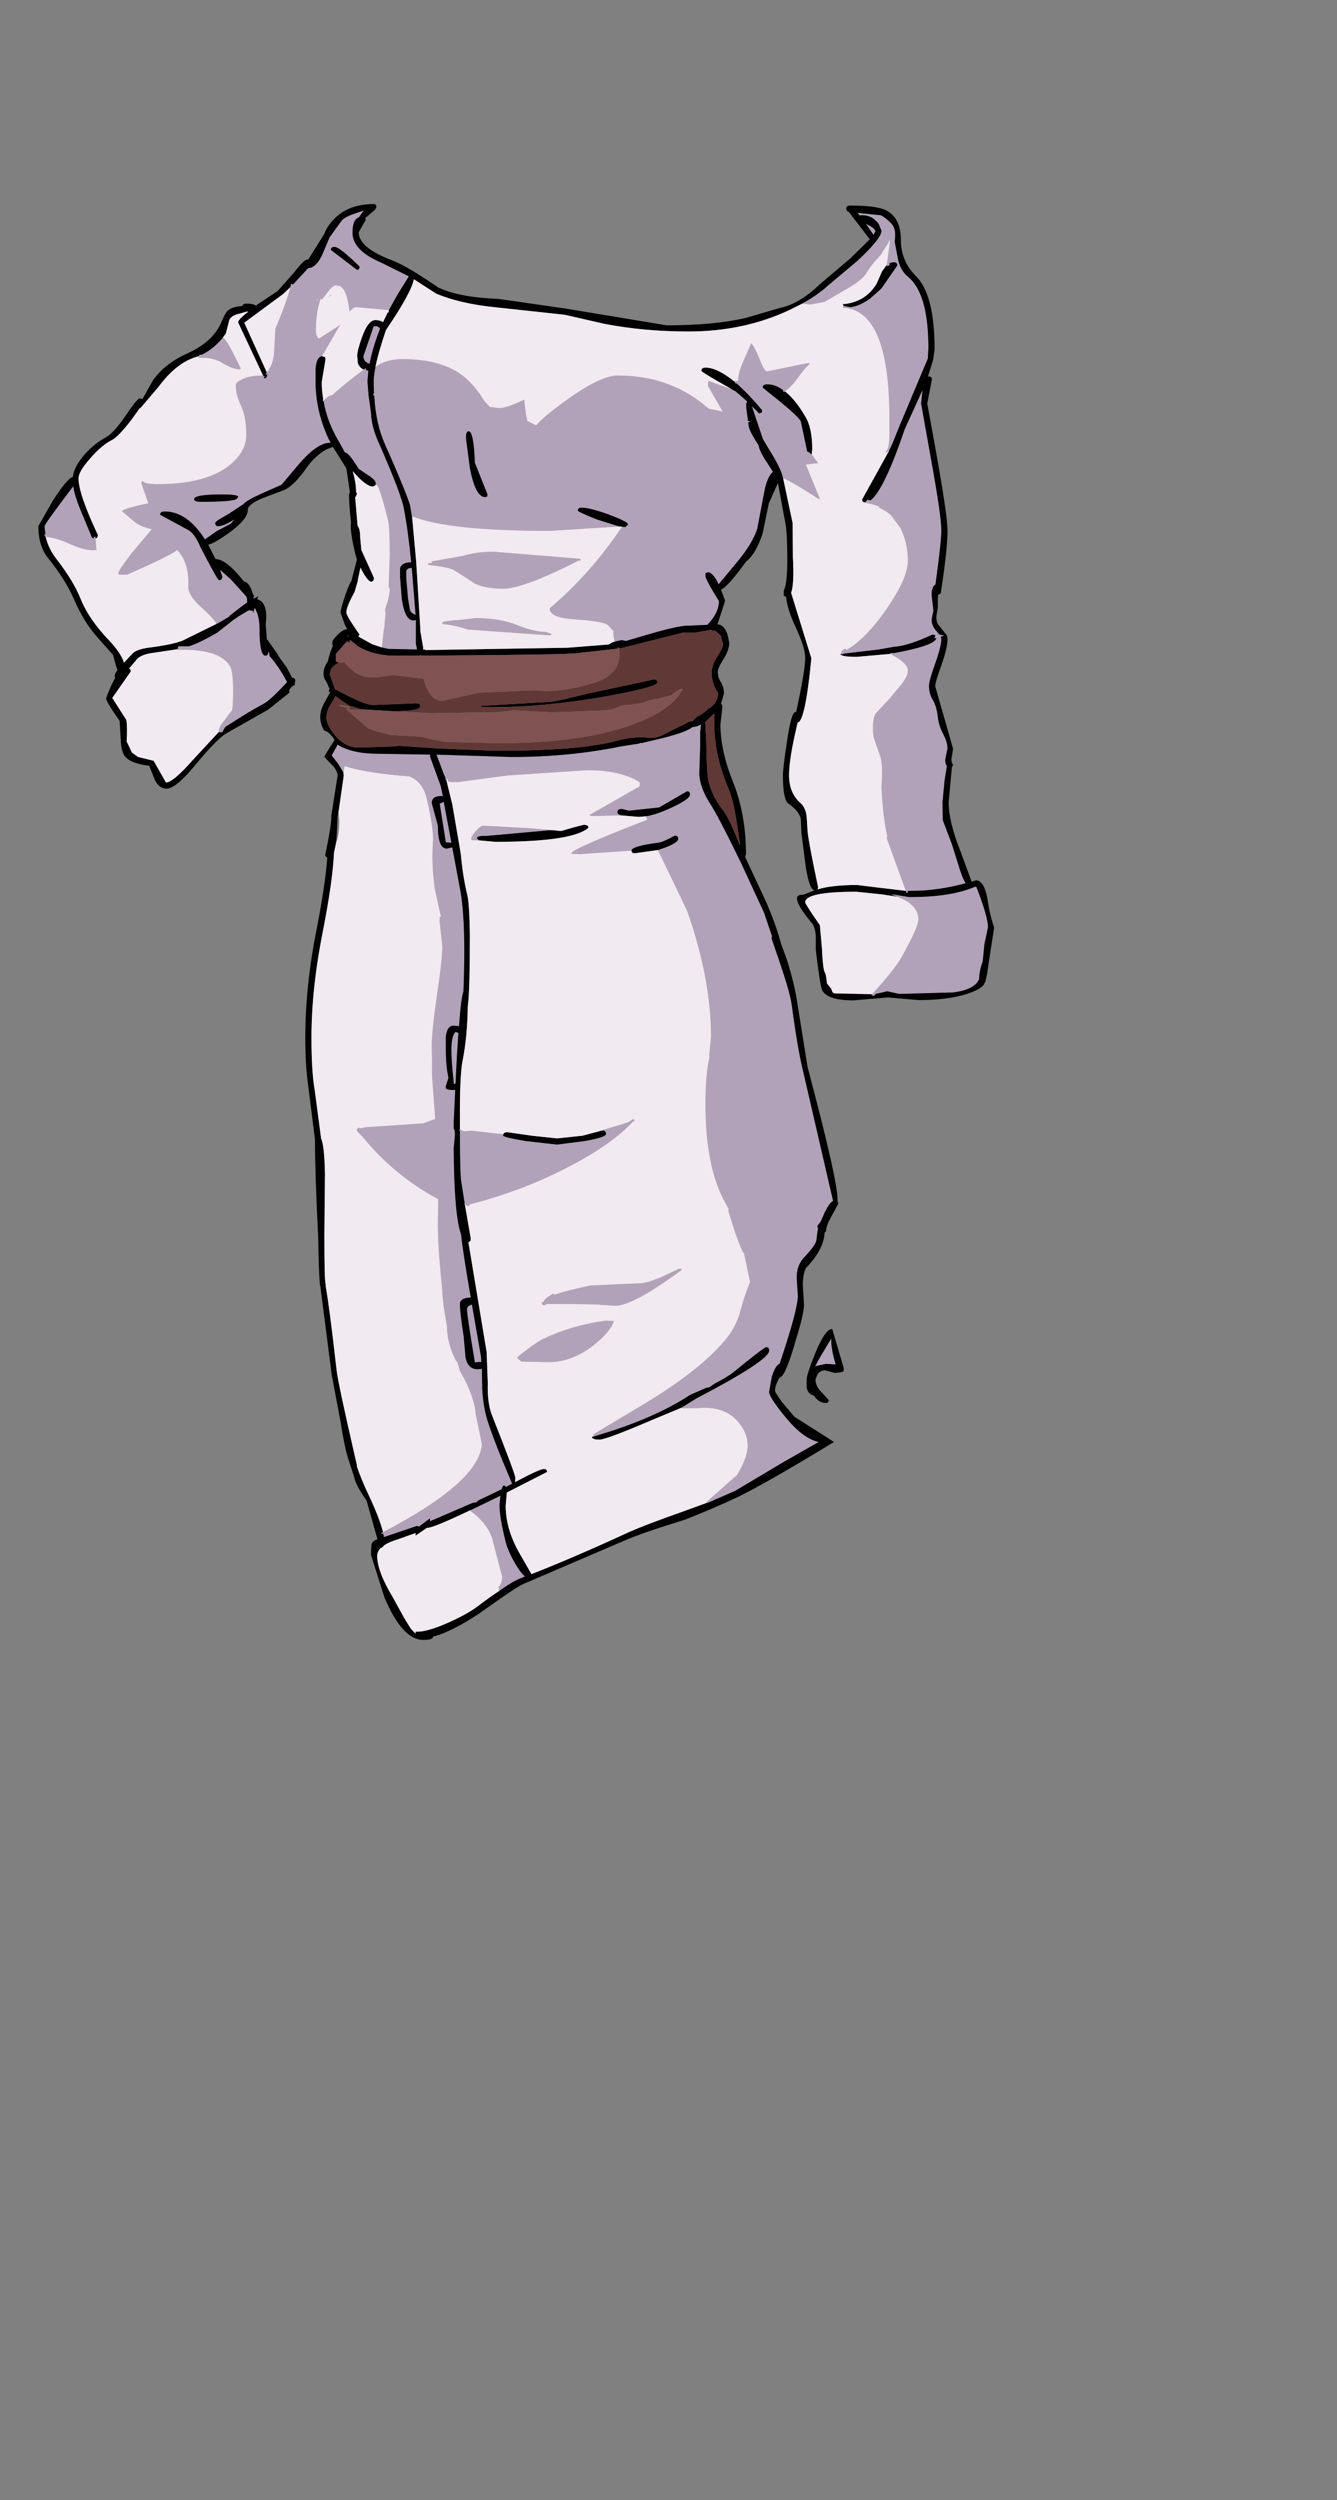 <?xml version="1.0" encoding="UTF-8"?>
<svg xmlns="http://www.w3.org/2000/svg" xmlns:xlink="http://www.w3.org/1999/xlink" width="290px" height="542px" viewBox="0 0 290 542" version="1.1">
<rect x="0" y="0" width="290" height="542" fill="#808080" stroke="none"/>
<g id="surface1">
<path style=" stroke:none;fill-rule:evenodd;fill:rgb(69.412%,63.529%,72.549%);fill-opacity:1;" d="M 174.207 65.688 C 176.328 64.5 178.109 63.25 179.555 61.934 L 185.918 56.586 C 189.438 53.32 191.199 51.133 191.199 50.031 L 190.625 48.629 L 190.371 48.25 L 190.309 48.184 L 190.18 48.059 L 189.672 47.613 L 189.734 47.613 C 188.973 46.977 188.039 46.656 186.934 46.656 L 186.488 46.723 L 185.98 46.148 L 191.07 46.656 C 191.875 47.082 192.684 47.738 193.488 48.629 C 194.125 49.395 194.316 50.645 194.062 52.387 L 194.824 56.395 C 195.207 57.965 195.93 59.176 196.988 60.023 C 199.914 62.441 201.379 67.598 201.379 75.492 L 201.254 77.719 L 195.207 92.105 L 193.617 96.051 L 192.852 97.707 L 192.344 98.023 C 192.215 98.277 192.152 98.238 192.152 97.898 C 192.66 97.43 192.918 96.223 192.918 94.27 L 192.918 90.703 C 192.918 75.133 189.605 67.133 182.988 66.707 C 182.906 66.879 182.863 66.793 182.863 66.453 L 182.988 66.324 L 183.055 66.324 L 184.453 66.582 C 185.727 66.453 187.148 65.836 188.715 64.734 L 191.199 62.508 L 194.633 57.543 C 194.633 57.074 194.359 56.84 193.809 56.84 L 192.98 57.031 L 192.918 57.543 L 192.406 57.734 L 192.344 57.477 L 192.344 57.414 L 193.105 51.941 L 193.105 51.875 L 193.105 51.941 L 191.008 55.312 C 189.523 56.84 188.527 58.094 188.016 59.07 C 187.336 60.215 185.809 61.445 183.434 62.762 L 178.852 65.434 L 175.797 66.008 L 174.207 65.816 L 174.207 65.688 M 187.633 108.91 L 188.145 108.336 L 188.844 108.465 C 190.797 106.938 193.254 101.801 196.227 93.059 L 200.105 84.531 L 199.789 87.457 L 202.016 99.934 C 203.457 107.871 204.18 112.875 204.18 114.957 C 204.18 116.652 203.754 120.578 202.906 126.73 C 202.355 126.988 202.078 127.75 202.078 129.023 L 202.461 132.332 L 202.078 134.305 C 202.078 135.238 202.441 136.09 203.16 136.852 L 203.734 137.555 L 204.754 137.742 L 204.051 138.062 L 204.18 138.508 C 204.18 139.57 203.734 141.352 202.844 143.855 C 201.953 146.316 201.508 147.93 201.508 148.691 C 201.508 149.797 201.762 150.77 202.27 151.621 C 202.863 152.598 203.246 153.848 203.414 155.375 C 203.543 156.648 203.945 157.922 204.625 159.195 C 205.219 160.34 205.516 161.359 205.516 162.25 L 205.008 164.73 L 205.133 165.625 L 205.387 166.07 L 204.879 169.25 L 204.434 173.898 L 204.496 177.781 L 206.469 183 L 208.188 188.477 C 208.656 189.918 209.078 190.914 209.461 191.465 C 205.43 192.57 201.508 193.121 197.688 193.121 L 196.926 193.121 L 196.926 193.504 L 196.605 193.566 L 196.48 193.121 L 192.344 181.727 L 192.406 181.344 L 192.473 181.344 C 191.836 178.672 191.41 175.086 191.199 170.59 C 191.41 167.66 191.348 165.516 191.008 164.16 L 189.672 160.34 C 189.457 159.875 189.352 159.023 189.352 157.793 C 189.352 156.098 189.605 154.992 190.117 154.484 L 192.918 151.492 L 195.523 148.375 C 196.457 147.184 196.926 146.168 196.926 145.32 C 196.926 144.258 195.652 143.07 193.105 141.754 L 193.105 141.562 L 194 141.562 L 196.543 141.055 C 200.66 140.164 202.844 139.27 203.098 138.379 L 203.035 138.379 L 202.652 138.316 L 202.906 137.742 L 202.27 137.555 C 198.75 139.207 195.949 140.098 193.871 140.227 L 190.625 140.801 L 183.117 141.691 L 183.117 141.562 L 182.988 141.691 L 182.609 141.945 L 182.543 141.754 L 182.48 141.562 L 182.48 141.438 C 182.566 141.098 182.863 140.82 183.371 140.609 L 183.562 140.863 L 183.562 140.926 C 186.234 139.441 189.055 136.598 192.027 132.398 C 195.293 127.773 196.926 124.164 196.926 121.574 C 196.926 118.945 196.375 116.547 195.27 114.383 L 193.172 111.582 C 192.406 110.945 191.578 110.438 190.688 110.055 L 190.754 109.863 C 189.777 109.441 188.715 109.145 187.57 108.973 L 187.633 108.91 M 169.879 103.625 L 169.816 103.625 L 169.816 103.309 L 169.754 103.309 C 169.457 102.203 168.84 100.848 167.906 99.234 L 165.488 95.223 L 163.07 88.031 L 164.664 89.621 L 165.234 89.43 L 165.301 88.922 C 163.262 86.504 161.418 84.574 159.762 83.129 L 159.508 83.129 L 159.383 82.812 L 159.316 82.559 L 159.57 82.559 L 160.082 82.621 C 160.125 81.391 160.465 80.055 161.098 78.609 L 162.945 74.41 C 163.453 74.961 164.09 76.191 164.855 78.102 C 165.488 79.715 166 80.52 166.383 80.52 L 175.098 78.738 L 175.734 78.801 C 175.055 79.312 174.164 80.352 173.062 81.922 C 172.086 83.234 171.152 84.211 170.262 84.848 L 170.008 85.039 L 169.816 84.656 L 169.879 84.594 C 168.734 83.746 167.59 83.32 166.445 83.32 C 165.766 83.32 165.426 83.555 165.426 84.02 L 169.309 87.141 C 171.98 89.348 173.445 90.746 173.699 91.34 L 174.652 95.797 L 175.098 97.898 C 175.352 97.941 175.672 98.152 176.055 98.535 L 177.453 100.379 L 174.781 100.699 L 177.836 108.145 L 177.645 108.211 C 173.785 105.707 171.219 104.199 169.945 103.691 L 169.879 103.625 M 158.426 84.211 L 159.57 84.848 L 162.055 87.012 L 161.863 87.523 L 161.863 88.348 L 162.246 91.215 L 162.562 91.34 L 162.625 91.406 C 162.797 91.488 162.711 91.531 162.371 91.531 L 162.309 91.531 L 162.371 92.297 C 162.5 93.145 163.219 94.547 164.535 96.496 C 164.664 97.43 165.34 98.789 166.57 100.57 L 167.652 102.289 C 166.848 102.926 166.211 104.41 165.746 106.746 L 164.281 114.512 C 163.602 116.801 161.926 119.496 159.254 122.594 L 155.883 126.668 C 155.031 124.93 154.27 124.059 153.59 124.059 L 153.02 124.25 L 153.02 124.887 C 153.02 125.352 153.992 127.156 155.945 130.297 C 155.945 131.91 155.203 133.52 153.719 135.133 L 153.465 135.453 L 149.199 135.645 L 149.074 135.645 C 147.801 135.645 145.168 136.215 141.184 137.363 L 135.773 138.953 L 134.883 138.762 L 133.355 139.082 C 133.145 138.57 133.035 137.891 133.035 137.043 L 133.102 136.852 L 131.828 135.453 C 131.105 134.941 128.668 134.539 124.512 134.242 C 120.988 134.031 119.227 133.246 119.227 131.887 C 125.125 126.879 130.344 121.004 134.883 114.258 L 134.945 114.191 L 135.645 114.258 L 136.219 113.684 C 136.219 113.301 134.859 112.602 132.145 111.582 C 129.348 110.562 127.332 110.055 126.102 110.055 C 125.59 110.055 125.336 110.266 125.336 110.691 C 125.336 110.859 126.652 111.477 129.281 112.539 L 134.309 114.129 L 119.293 115.082 C 104.656 115.082 94.73 114.043 89.512 111.965 L 89.32 111.836 L 88.938 109.547 C 88.344 107.551 86.52 103.117 83.465 96.242 C 82.152 93.273 81.387 89.793 81.176 85.805 L 81.047 85.805 L 80.922 85.422 C 80.965 85.336 81.027 85.293 81.113 85.293 L 81.047 82.812 C 81.047 81.965 81.176 80.883 81.43 79.566 L 81.492 79.5 C 83.02 78.398 84.973 77.848 87.348 77.848 C 93.031 77.848 97.465 79.121 100.648 81.664 C 102.301 83.023 103.742 84.742 104.973 86.82 L 106.246 88.223 L 108.219 88.477 C 109.363 88.477 111.188 87.863 113.691 86.633 L 114.074 89.812 L 114.391 91.277 L 116.047 92.105 L 116.363 92.168 C 117.254 91.023 119.418 89.219 122.855 86.758 C 127.777 83.195 131.488 81.41 133.992 81.41 C 141.203 81.41 147.398 83.492 152.574 87.648 L 153.719 88.605 L 156.773 89.242 L 153.59 83.703 L 153.59 82.75 L 153.781 82.621 L 158.363 84.277 L 158.426 84.211 M 187.891 48.629 L 187.891 48.566 C 189.203 49.16 189.863 49.691 189.863 50.156 L 189.48 50.922 L 187.891 48.629 M 174.016 79.566 L 174.016 79.5 L 173.953 79.566 L 174.016 79.566 M 125.91 121.512 L 125.527 121.512 C 117.512 125.586 112.039 127.621 109.109 127.621 C 106.566 127.621 104.508 127.242 102.938 126.477 L 100.711 125.012 L 98.609 123.676 C 97.762 123.168 95.875 122.766 92.949 122.469 L 92.883 122.211 C 92.883 122.129 92.949 122.086 93.074 122.086 L 93.648 122.086 L 93.648 121.703 L 100.457 120.492 C 102.492 119.898 104.676 119.602 107.012 119.602 L 125.781 121.129 L 125.91 121.32 L 125.91 121.512 M 194.316 112.539 L 193.68 111.965 L 194.953 113.301 L 194.316 112.539 M 78.758 45.703 L 78.758 45.828 L 77.867 47.102 C 76.934 47.398 76.465 48.523 76.465 50.477 C 76.465 53.023 78.566 55.188 82.766 56.969 L 88.684 59.898 L 86.203 63.906 L 84.355 67.219 L 77.23 66.582 C 76.848 66.582 76.383 66.898 75.828 67.535 C 75.363 63.801 74.516 61.934 73.285 61.934 L 72.965 62.379 L 73.223 61.805 C 72.543 61.766 71.844 62.254 71.121 63.27 L 69.785 64.988 L 69.594 64.672 L 69.277 65.562 L 69.211 65.625 L 69.277 65.688 C 68.766 67.301 68.512 69.254 68.512 71.547 C 68.512 72.562 68.746 73.18 69.211 73.391 L 72.965 70.973 L 73.793 70.398 L 73.477 70.91 L 69.848 77.211 C 69.086 77.297 68.617 78.188 68.449 79.883 L 68.449 82.684 C 68.449 87.012 69.426 91.234 71.375 95.352 L 71.758 95.988 L 71.504 95.988 C 69.805 95.988 67.684 97.41 65.141 100.254 L 61.066 105.09 L 56.738 107 C 54.492 108.02 53.176 108.781 52.793 109.293 L 49.422 111.52 C 47.598 112.496 46.688 113.109 46.688 113.363 C 46.688 113.832 46.898 114.066 47.32 114.066 C 48.129 114.066 49.293 113.578 50.82 112.602 L 50.121 113.492 L 47.004 115.148 L 44.457 116.93 C 41.871 112.898 38.965 110.883 35.742 110.883 C 35.062 110.883 34.723 111.117 34.723 111.582 L 40.832 114.891 C 41.809 115.445 42.699 116.695 43.504 118.648 C 45.965 123.402 47.301 125.777 47.512 125.777 C 47.98 125.777 48.215 125.5 48.215 124.949 L 47.703 123.484 L 50.121 125.648 L 53.238 129.086 L 53.559 129.531 L 53.621 130.613 L 52.605 131.316 L 49.738 133.543 L 49.738 133.672 L 47.258 135.133 L 46.941 135.262 C 46.727 134.625 45.582 133.371 43.504 131.504 C 41.68 129.852 40.789 128.367 40.832 127.051 C 41 123.656 40.195 121.047 38.414 119.223 C 37.734 119.898 34.129 121.684 27.594 124.566 L 25.75 124.566 L 25.688 124.188 C 25.688 123.848 26.664 122.402 28.613 119.859 L 32.941 114.703 C 31.414 114.406 30.184 113.895 29.25 113.176 L 26.449 110.82 C 26.664 110.438 28.57 109.863 32.176 109.102 L 30.648 104.707 C 30.648 104.496 30.777 104.367 31.031 104.328 C 31.285 104.75 32.324 104.961 34.148 104.961 C 41.148 104.961 46.348 103.605 49.738 100.891 C 52.199 98.938 53.43 96.711 53.43 94.207 C 53.43 91.66 53.051 89.582 52.285 87.969 C 51.523 86.355 51.141 84.848 51.141 83.449 C 51.141 83.109 51.543 82.727 52.348 82.301 C 53.496 81.707 54.98 81.41 56.805 81.41 L 57.059 81.41 L 57.566 81.602 L 57.184 81.73 L 57.375 81.984 C 57.758 81.984 57.949 81.688 57.949 81.094 L 57.949 81.031 L 57.758 81.219 C 57.672 81.348 57.629 81.262 57.629 80.965 L 57.887 80.773 C 58.859 79.543 59.391 77.973 59.477 76.066 L 59.73 71.289 C 61.387 67.344 62.469 64.332 62.977 62.254 L 63.102 61.551 L 63.484 61.551 L 63.484 61.742 L 66.859 58.113 C 67.832 58.113 68.746 57.352 69.594 55.824 L 69.656 55.633 L 69.723 55.633 L 69.848 55.312 L 71.504 51.43 L 73.984 47.992 C 74.367 47.441 75.195 46.934 76.465 46.465 L 78.695 45.703 L 78.758 45.703 M 84.355 67.281 L 84.293 67.344 L 84.293 67.281 L 84.355 67.281 M 78.883 80.137 L 79.328 79.758 L 79.395 80.203 L 79.395 80.266 L 79.902 80.328 L 79.711 82.684 L 79.902 85.168 L 79.965 85.23 L 79.902 85.422 L 80.477 89.496 C 80.52 91.531 81.152 93.867 82.383 96.496 C 85.523 103.668 87.262 108.25 87.602 110.246 C 88.195 113.258 88.727 117.141 89.191 121.895 C 87.836 121.895 87.031 122.32 86.773 123.168 L 86.773 125.012 L 87.156 129.852 C 87.625 132.949 88.449 134.496 89.637 134.496 L 90.211 134.434 L 90.273 134.688 L 90.211 134.688 L 90.211 139.527 L 90.465 140.801 L 84.23 140.672 L 83.977 140.609 L 83.91 140.609 L 82.828 140.352 L 83.273 136.281 L 83.34 136.281 L 83.594 133.352 L 83.785 132.016 L 83.594 132.969 L 83.531 132.078 C 84.207 130.125 84.547 128.684 84.547 127.75 L 84.484 127.305 L 84.293 127.434 L 84.547 120.43 C 84.547 116.312 84.422 113.77 84.168 112.793 C 82.895 107.656 82.047 105.09 81.621 105.09 L 81.43 105.152 L 81.492 105.09 L 81.492 104.773 C 81.492 104.305 80.965 103.73 79.902 103.055 L 77.801 101.652 C 76.359 99.277 75.363 98.09 74.812 98.09 L 73.539 95.797 C 71.801 92.91 70.676 89.941 70.168 86.887 L 70.168 86.82 L 71.312 85.867 L 72.141 85.613 C 73.371 84.426 75.617 82.598 78.883 80.137 M 9.906 116.355 L 9.777 116.355 L 9.652 115.977 C 9.48 115.891 9.543 115.848 9.84 115.848 L 9.652 114.066 C 9.652 113.77 11.73 110.883 15.887 105.41 C 16.098 106.766 16.566 108.336 17.285 110.117 L 19.961 116.547 L 20.34 116.738 L 20.34 116.355 L 20.723 116.355 L 20.723 116.738 L 20.914 119.223 L 20.277 119.285 C 18.879 119.285 17.203 118.84 15.25 117.949 C 13.258 117.059 11.477 116.527 9.906 116.355 M 43.121 77.211 C 43.164 77 43.27 76.891 43.441 76.891 L 43.758 76.891 C 45.371 76.129 46.855 74.941 48.215 73.328 L 48.215 73.266 L 48.402 73.266 C 48.828 73.266 50.102 75.469 52.223 79.883 L 52.031 80.074 C 51.055 80.074 49.824 79.629 48.34 78.738 C 46.941 77.848 45.242 77.465 43.25 77.594 L 43.059 77.465 L 43.121 77.211 M 77.422 58.496 C 77.801 58.496 77.992 58.262 77.992 57.797 C 75.109 54.953 73.305 53.531 72.586 53.531 C 72.035 53.531 71.758 53.742 71.758 54.168 L 77.422 58.496 M 71.566 64.035 L 71.949 63.715 L 71.695 64.098 L 71.504 64.16 L 70.93 64.605 L 71.566 64.035 M 68.32 65.117 L 69.02 65.051 L 69.148 64.926 L 68.32 65.117 M 42.105 108.211 C 42.105 108.59 42.613 108.781 43.633 108.781 C 48.848 108.781 51.457 108.508 51.457 107.953 C 52.137 107.445 51.012 107.191 48.086 107.191 C 44.098 107.191 42.105 107.531 42.105 108.211 M 26.258 124.059 L 26.324 124.059 L 26.324 123.996 L 26.258 124.059 M 79.965 78.801 C 79.203 78.504 78.82 77.973 78.82 77.211 L 81.047 70.719 L 81.875 70.719 L 82.449 71.227 C 81.344 74.07 80.582 76.617 80.156 78.867 L 79.965 78.801 M 101.664 93.504 C 101.367 93.504 101.176 93.762 101.094 94.27 L 101.094 95.16 L 101.918 101.461 C 102.727 105.664 103.828 107.762 105.23 107.762 L 105.676 107.637 L 105.738 107.191 L 103 100.316 C 102.832 95.777 102.387 93.504 101.664 93.504 M 88.492 129.723 L 88.113 125.332 L 88.113 123.805 C 88.238 123.336 88.641 123.105 89.32 123.105 L 90.148 133.289 L 89.828 133.16 C 89.234 132.863 88.918 132.48 88.875 132.016 L 88.492 129.723 M 119.609 137.426 L 119.418 137.742 L 101.473 136.469 C 99.609 135.836 97.762 135.43 95.938 135.262 L 95.938 135.008 C 95.938 134.754 97.273 134.539 99.945 134.371 L 103.129 133.988 C 106.648 133.988 109.66 134.496 112.164 135.516 C 114.625 136.492 116.66 136.98 118.273 136.98 L 119.609 137.426 M 96.766 168.934 L 96.703 168.934 C 96.617 169.145 96.574 169.082 96.574 168.742 L 96.637 168.68 L 96.191 167.66 L 95.875 166.77 L 94.664 163.586 L 110.957 164.098 C 119.312 164.098 127.227 163.332 134.691 161.805 L 138.766 161.168 L 138.766 161.039 L 139.082 161.039 L 139.082 161.105 L 144.172 159.895 C 147.398 159.047 149.41 158.281 150.219 157.602 C 150.938 157.562 151.555 157.371 152.062 157.031 L 151.871 158.684 L 151.871 161.805 L 151.68 167.914 C 151.809 169.867 152.594 171.969 154.035 174.215 C 155.223 176.043 157.43 180.262 160.652 186.883 L 165.746 197.895 L 167.461 202.988 L 167.336 203.371 L 169.309 209.16 C 170.664 213.152 171.473 216.035 171.727 217.82 C 172.574 224.184 173.402 229 174.207 232.266 L 180.699 260.34 C 180.23 260.551 179.66 261.312 178.98 262.629 L 178.027 264.793 L 177.262 265.812 L 177.453 266.32 L 177.324 266.957 L 177.07 268.93 C 176.902 269.695 175.945 270.988 174.207 272.812 C 173.273 273.918 172.809 275.297 172.809 276.953 L 173.062 280.961 C 173.02 283.039 171.703 287.922 169.117 295.602 C 168.438 295.941 167.867 296.918 167.398 298.531 L 166.828 301.711 C 166.828 302.52 168.059 304.406 170.516 307.379 C 173.02 310.391 175.375 312.129 177.582 312.598 L 169.879 316.988 L 159.508 323.164 L 154.289 325.453 L 153.398 325.836 L 153.207 325.645 L 159.891 319.727 C 161.418 317.18 162.18 315.059 162.18 313.359 C 162.18 311.578 161.504 309.883 160.145 308.27 C 158.109 305.852 155.098 304.852 151.109 305.277 L 147.863 305.277 L 147.863 305.086 L 147.926 305.086 L 151.109 303.113 C 161.586 297.637 166.828 294.203 166.828 292.801 C 166.828 292.293 166.613 292.039 166.191 292.039 C 165.895 292.039 163.539 293.84 159.125 297.449 C 158.152 298.211 156.75 299.059 154.926 299.992 C 154.25 300.547 153.738 300.82 153.398 300.82 L 153.336 300.758 L 153.207 300.695 L 153.273 300.82 L 149.645 302.414 C 144.512 305.809 137.789 308.734 129.473 311.195 L 129.156 311.324 L 129.027 311.324 L 128.773 311.195 C 128.688 311.41 128.645 311.344 128.645 311.004 C 128.645 310.965 132.316 308.758 139.656 304.387 C 147.926 299.422 153.91 294.668 157.598 290.129 C 158.789 288.684 159.719 286.945 160.398 284.906 C 161.035 282.531 161.629 280.645 162.18 279.242 L 162.691 277.906 L 161.418 271.797 L 161.355 271.477 L 161.227 271.605 C 160.762 270.758 160.102 269.078 159.254 266.574 L 157.98 262.504 L 157.98 262.246 L 158.109 262.246 L 157.41 260.91 C 154.48 255.777 153.02 248.605 153.02 239.398 C 153.02 234.984 153.316 231.566 153.91 229.148 L 153.844 228.766 L 154.227 224.629 C 154.227 216.398 152.508 207.359 149.074 197.512 L 142.711 184.273 L 144.363 183.699 C 146.188 182.98 147.102 182.363 147.102 181.855 C 147.102 181.387 146.867 181.156 146.398 181.156 C 144.574 182.129 143.367 182.641 142.773 182.684 C 138.914 183.191 136.98 183.766 136.98 184.402 L 125.719 185.164 L 124 185.102 L 124 184.91 C 124 184.359 129.453 181.961 140.355 177.719 L 140.164 176.953 C 141.648 176.699 143.41 176.105 145.445 175.172 C 148.246 173.898 149.645 172.922 149.645 172.242 C 149.688 171.777 149.477 171.543 149.008 171.543 L 145.062 173.836 L 142.965 175.043 L 136.41 175.746 L 134.883 175.363 C 134.246 175.363 133.926 175.594 133.926 176.062 C 133.926 176.359 134.203 176.594 134.754 176.762 L 128.391 176.891 L 127.82 176.699 L 138.766 170.461 L 138.766 169.57 C 136.008 167.832 132.211 166.961 127.375 166.961 L 110.066 168.105 L 99.566 169.508 L 98.422 169.508 L 98.23 169.633 L 97.91 169.508 L 97.148 169.441 L 97.082 169.25 L 97.148 169.062 L 97.34 169.062 L 97.273 168.934 L 96.766 168.934 M 100.84 261.164 L 100.711 261.102 L 100.711 260.91 L 100.84 260.91 L 100.965 260.785 L 100.773 260.785 L 100.012 255.945 C 99.84 254.672 99.758 251.086 99.758 245.188 L 99.566 244.934 L 99.758 244.871 L 99.82 244.871 L 100.648 245.254 L 102.301 245.125 L 109.176 245.891 L 109.109 246.145 C 109.109 246.398 110.742 246.801 114.012 247.352 L 120.82 248.117 L 126.863 247.352 C 129.918 246.801 131.445 246.293 131.445 245.824 C 131.402 245.316 131.172 245.062 130.746 245.062 L 126.293 246.207 L 129.41 245.379 L 136.156 243.344 L 137.363 242.578 L 137.555 242.77 L 137.492 242.898 L 137.809 242.77 L 137.238 243.215 C 134.098 246.527 129.496 249.75 123.43 252.891 C 116.895 256.328 109.703 259.066 101.855 261.102 L 101.855 261.293 L 101.664 261.484 L 101.219 261.293 L 101.094 261.293 L 100.902 261.164 L 100.84 261.164 M 74.492 167.469 L 73.285 165.496 L 71.949 163.777 L 73.223 161.422 C 75.344 162.738 78.25 163.395 81.938 163.395 L 93.328 163.586 L 93.266 163.969 L 95.621 170.461 L 96.066 172.625 L 95.746 172.562 C 94.348 172.562 93.648 173.07 93.648 174.09 L 94.984 178.992 C 94.984 182.301 95.621 183.957 96.895 183.957 L 98.102 183.699 L 99.945 193.566 C 100.711 198.363 100.902 205.492 100.52 214.953 C 100.18 215.805 99.863 218.305 99.566 222.465 L 98.422 222.336 C 97.445 222.336 96.871 223.145 96.703 224.758 L 96.703 227.43 C 96.703 229.805 96.895 231.887 97.273 233.668 L 96.703 235.449 L 96.703 235.895 C 96.871 236.148 97.359 236.277 98.164 236.277 L 98.738 236.277 L 98.422 243.09 L 98.422 244.617 C 98.676 244.996 98.738 245.742 98.609 246.844 L 98.422 248.816 C 98.461 258.492 98.992 264.75 100.012 267.594 C 100.223 269.801 100.922 274.363 102.109 281.281 C 100.543 281.324 99.758 281.809 99.758 282.742 C 99.758 283.934 100.031 286.266 100.582 289.746 L 100.965 294.137 C 101.262 295.918 102.133 296.812 103.574 296.812 L 104.527 296.746 L 104.594 301.012 C 104.762 303.77 105.145 306.082 105.738 307.949 C 106.375 309.988 107.457 312.871 108.984 316.605 L 111.082 321.637 L 109.746 322.336 L 109.363 322.016 C 109.152 322.016 108.961 322.293 108.793 322.844 L 104.973 324.691 L 103.766 325.262 L 103.383 325.645 L 102.43 325.836 L 93.266 329.781 L 93.266 329.145 L 90.91 330.93 L 90.402 330.801 L 83.273 333.219 L 83.148 332.52 L 83.02 332.52 L 82.574 332.395 L 83.086 332.137 C 96.957 324.926 104.105 318.582 104.527 313.105 L 103.191 306.551 C 102.98 303.875 101.836 300.758 99.758 297.191 L 99.184 295.156 L 98.992 295.156 C 97.637 292.566 96.957 290.02 96.957 287.52 C 96.32 284.082 95.98 281.512 95.938 279.816 C 95.219 272.688 94.898 267.488 94.984 264.223 L 95.047 259.957 C 88.641 256.52 83.168 252 78.629 246.398 C 77.824 245.676 77.422 245.23 77.422 245.062 C 77.422 244.68 77.613 244.488 77.992 244.488 L 78.184 244.617 L 79.328 244.363 L 91.738 243.535 L 94.41 242.578 L 93.711 233.223 L 93.711 229.723 L 93.648 226.855 C 93.648 224.566 94.031 220.852 94.793 215.719 C 95.555 210.582 95.938 207.062 95.938 205.152 L 95.367 199.805 L 95.367 198.723 L 95.621 198.723 L 95.746 199.105 L 95.367 197.512 L 94.285 192.547 C 93.816 188.984 93.691 185.695 93.902 182.684 C 94.07 180.859 93.605 177.59 92.504 172.879 C 91.906 170.547 90.656 169.02 88.746 168.297 C 82.555 167.832 77.887 167.086 74.75 166.07 L 74.492 167.469 M 95.367 174.215 L 96.258 173.836 L 97.91 182.684 L 96.703 182.617 L 95.367 174.215 M 103.891 182.172 L 102.238 182.109 L 102.238 181.727 C 102.238 181.43 102.555 180.922 103.191 180.199 C 103.871 179.395 104.402 178.992 104.785 178.992 L 115.219 179.562 L 117.32 179.754 L 121.773 180.137 L 121.074 180.137 C 120.309 179.926 119.145 179.926 117.574 180.137 L 105.484 181.219 C 104.125 181.176 103.445 181.344 103.445 181.727 L 103.891 182.172 M 125.211 184.719 L 125.145 184.527 C 125.062 184.613 124.957 184.676 124.828 184.719 L 125.211 184.719 M 41.215 140.035 C 42.781 139.484 44.734 138.527 47.066 137.172 L 49.93 134.941 C 50.398 134.52 50.906 134.156 51.457 133.859 L 51.523 133.734 L 54.004 132.27 L 54.641 132.398 L 54.895 132.398 L 54.957 132.969 L 55.086 132.27 L 55.086 132.207 L 55.211 131.824 L 55.277 131.824 C 55.953 132.926 56.293 134.414 56.293 136.281 C 56.293 140.184 56.719 142.137 57.566 142.137 C 57.992 142.137 58.203 141.816 58.203 141.18 L 58.395 141.562 L 58.457 142.199 C 59.816 143.727 61.09 145.617 62.277 147.863 C 59.773 150.582 58.035 152.172 57.059 152.637 C 55.277 153.57 52.539 155.227 48.848 157.602 L 48.215 158.75 L 47.512 158.75 L 47.449 158.684 L 47.449 158.559 C 47.449 157.965 47.832 157.199 48.594 156.266 L 50.312 153.977 C 50.484 153.637 50.566 152.172 50.566 149.582 C 50.566 146.867 50.336 145.129 49.867 144.363 C 48.34 141.902 44.691 140.734 38.922 140.863 L 38.668 140.863 C 38.582 141.074 38.539 141.031 38.539 140.734 L 38.539 140.672 L 38.668 140.098 L 41.277 140.098 L 41.215 140.035 M 98.801 223.676 L 99.438 223.93 L 99.121 228.766 L 98.801 234.941 L 98.293 234.941 L 98.422 234.75 C 98.082 231.738 97.91 229.316 97.91 227.492 C 97.91 225.586 98.207 224.312 98.801 223.676 M 80.984 245.699 L 81.113 245.699 L 80.984 245.699 M 194.633 194.395 L 193.363 193.949 L 193.68 193.887 L 197.18 194.457 L 197.562 194.457 C 203.375 194.457 208.02 193.715 211.496 192.23 C 211.836 192.23 211.941 192.273 211.816 192.359 C 213.469 196.602 214.297 199.488 214.297 201.016 L 213.535 204.641 L 213.152 208.461 C 212.645 209.82 212.387 211.07 212.387 212.219 C 211.793 213.746 209.926 214.719 206.789 215.145 L 195.016 215.465 L 192.473 214.891 L 189.988 215.465 L 189.543 215.91 L 188.973 215.719 L 189.16 215.527 C 192.43 211.961 194.57 209.27 195.59 207.441 C 198.008 203.074 199.215 200.379 199.215 199.359 C 199.215 197.195 197.688 195.539 194.633 194.395 M 180.316 290.129 C 180.23 291.527 180.551 293.418 181.27 295.793 L 179.172 295.664 L 176.816 296.176 L 177.582 294.711 L 180.316 290.129 M 139.336 278.16 L 140.609 277.906 L 143.09 277.016 L 147.289 275.043 C 147.672 275.043 147.883 275.105 147.926 275.234 C 140.887 280.453 136.051 283.062 133.418 283.062 L 130.301 282.871 C 130.172 282.742 126.27 282.68 118.594 282.68 L 118.148 282.934 L 117.699 282.934 L 117.699 282.68 L 117.512 282.68 L 117.512 282.297 L 117.828 282.297 C 117.957 281.957 118.254 281.598 118.719 281.215 L 120.055 280.391 L 120.184 280.645 L 120.184 280.707 C 121.793 280.113 124.426 279.434 128.074 278.672 L 139.336 278.16 M 133.164 286.371 C 132.656 287.941 131.172 289.703 128.711 291.656 C 125.57 294.074 122.348 295.285 119.039 295.285 L 113.055 295.156 L 112.355 294.52 C 112.27 294.73 112.23 294.668 112.23 294.328 C 112.23 294.16 112.992 293.523 114.52 292.418 C 116.09 291.23 117.277 290.469 118.082 290.129 C 122.156 288.219 126.566 286.945 131.32 286.309 L 133.164 286.371 M 157.41 297.383 L 157.41 297.449 L 157.473 297.383 L 157.41 297.383 M 101.285 283.891 C 101.285 283.34 101.645 282.977 102.367 282.809 L 104.34 294.137 L 104.402 295.219 L 103 295.348 C 101.855 288.473 101.285 284.652 101.285 283.891 M 104.848 314.57 L 104.91 314.953 L 104.973 314.953 L 104.848 314.57 M 102.238 327.301 L 108.539 324.246 L 108.348 326.281 C 108.348 328.023 108.793 330.676 109.684 334.238 C 110.066 335.723 110.809 337.379 111.91 339.203 C 112.633 340.434 113.289 341.281 113.883 341.75 L 112.93 342.133 C 111.91 342.512 110.426 343.383 108.473 344.742 L 108.348 344.934 L 108.285 344.867 L 108.156 344.105 C 108.664 343.426 108.918 342.641 108.918 341.75 L 107.012 334.492 C 106.543 331.945 104.848 329.594 101.918 327.43 L 102.238 327.363 L 102.238 327.301 "/>
<path style=" stroke:none;fill-rule:evenodd;fill:rgb(0%,0%,0%);fill-opacity:1;" d="M 192.852 97.707 L 193.617 96.051 L 195.207 92.105 L 201.254 77.719 L 201.379 75.492 C 201.379 67.598 199.914 62.441 196.988 60.023 C 195.93 59.176 195.207 57.965 194.824 56.395 L 194.062 52.387 C 194.316 50.645 194.125 49.395 193.488 48.629 C 192.684 47.738 191.875 47.082 191.07 46.656 L 185.98 46.148 L 186.488 46.723 L 186.934 46.656 C 188.039 46.656 188.973 46.977 189.734 47.613 L 189.672 47.613 L 190.18 48.059 L 190.309 48.184 L 190.371 48.25 L 190.625 48.629 L 191.199 50.031 C 191.199 51.133 189.438 53.32 185.918 56.586 L 179.555 61.934 C 178.109 63.25 176.328 64.5 174.207 65.688 L 174.145 65.754 L 171.473 67.09 C 164.812 70.273 157.43 71.863 149.328 71.863 C 142.922 71.863 136.855 71.312 131.129 70.207 L 122.473 68.234 L 107.773 66.645 C 102.516 66.137 98.125 65.137 94.602 63.652 L 89.766 60.535 C 89.426 62.441 87.41 66.113 83.719 71.547 C 82.617 74.77 81.855 77.445 81.43 79.566 C 81.176 80.883 81.047 81.965 81.047 82.812 L 81.113 85.293 C 81.027 85.293 80.965 85.336 80.922 85.422 L 81.047 85.805 L 81.176 85.805 C 81.387 89.793 82.152 93.273 83.465 96.242 C 86.52 103.117 88.344 107.551 88.938 109.547 L 89.32 111.836 L 89.383 111.965 L 90.273 121.766 L 91.164 136.152 L 91.164 136.727 L 91.801 140.48 L 91.738 140.801 L 92.184 140.801 L 92.246 140.926 L 123.109 140.418 L 132.02 139.719 L 132.781 139.27 L 133.355 139.082 L 134.883 138.762 L 135.773 138.953 L 141.184 137.363 C 145.168 136.215 147.801 135.645 149.074 135.645 L 149.199 135.645 L 153.465 135.453 L 153.719 135.133 C 155.203 133.52 155.945 131.91 155.945 130.297 C 153.992 127.156 153.02 125.352 153.02 124.887 L 153.02 124.25 L 153.59 124.059 C 154.27 124.059 155.031 124.93 155.883 126.668 L 159.254 122.594 C 161.926 119.496 163.602 116.801 164.281 114.512 L 165.746 106.746 C 166.211 104.41 166.848 102.926 167.652 102.289 L 166.57 100.57 C 165.34 98.789 164.664 97.43 164.535 96.496 C 163.219 94.547 162.5 93.145 162.371 92.297 L 162.309 91.531 L 162.371 91.531 C 162.711 91.531 162.797 91.488 162.625 91.406 L 162.562 91.34 L 162.246 91.215 L 161.863 88.348 L 161.863 87.523 L 162.055 87.012 L 159.57 84.848 L 158.426 84.211 C 154.227 81.836 152.129 80.562 152.129 80.395 C 152.129 79.926 152.426 79.691 153.02 79.691 C 154.715 79.691 156.793 80.691 159.254 82.684 L 159.383 82.812 L 159.508 83.129 L 159.762 83.129 C 161.418 84.574 163.262 86.504 165.301 88.922 L 165.234 89.43 L 164.664 89.621 L 163.07 88.031 L 165.488 95.223 L 167.906 99.234 C 168.84 100.848 169.457 102.203 169.754 103.309 L 169.816 103.5 L 169.816 103.625 L 169.879 103.625 L 169.879 103.754 L 171.918 113.363 L 171.98 120.812 C 172.191 124.672 172.066 127.242 171.598 128.516 L 175.988 142.707 C 175.098 151.918 174.102 156.562 173 156.648 L 172.234 160.086 C 171.516 163.48 171.152 166.152 171.152 168.105 C 171.152 170.652 171.98 172.645 173.637 174.09 C 174.398 174.77 174.844 175.766 174.973 177.082 L 175.164 180.137 C 175.289 181.664 176.055 185.738 177.453 192.359 L 177.324 192.805 C 179.406 192.168 182.27 191.848 185.918 191.848 L 191.07 192.484 L 196.48 193.121 L 196.605 193.566 L 196.926 193.504 L 196.926 193.121 L 197.688 193.121 C 201.508 193.121 205.43 192.57 209.461 191.465 C 209.078 190.914 208.656 189.918 208.188 188.477 L 206.469 183 L 204.496 177.781 L 204.434 173.898 L 204.879 169.25 L 205.387 166.07 L 205.133 165.625 L 205.008 164.73 L 205.516 162.25 C 205.516 161.359 205.219 160.34 204.625 159.195 C 203.945 157.922 203.543 156.648 203.414 155.375 C 203.246 153.848 202.863 152.598 202.27 151.621 C 201.762 150.77 201.508 149.797 201.508 148.691 C 201.508 147.93 201.953 146.316 202.844 143.855 C 203.734 141.352 204.18 139.57 204.18 138.508 L 204.051 138.062 L 204.754 137.742 L 203.734 137.555 L 203.16 136.852 C 202.441 136.09 202.078 135.238 202.078 134.305 L 202.461 132.332 L 202.078 129.023 C 202.078 127.75 202.355 126.988 202.906 126.73 C 203.754 120.578 204.18 116.652 204.18 114.957 C 204.18 112.875 203.457 107.871 202.016 99.934 L 199.789 87.457 L 200.105 84.531 L 196.227 93.059 C 193.254 101.801 190.797 106.938 188.844 108.465 L 188.145 108.336 L 187.633 108.91 C 187.211 108.91 187 108.695 187 108.273 L 192.852 97.707 M 192.344 57.414 L 192.344 57.477 L 192.406 57.734 L 192.918 57.543 L 192.98 57.031 L 193.809 56.84 C 194.359 56.84 194.633 57.074 194.633 57.543 L 191.199 62.508 L 188.715 64.734 C 187.148 65.836 185.727 66.453 184.453 66.582 L 183.055 66.324 L 182.988 66.324 L 182.797 65.945 C 186.023 65.688 188.461 64.227 190.117 61.551 L 191.324 58.816 L 192.344 57.414 M 195.398 52.004 C 195.398 55.059 196.5 57.691 198.707 59.898 C 201.379 62.57 202.715 67.832 202.715 75.684 L 202.398 78.039 L 201.254 81.664 L 201.379 81.602 C 201.887 81.602 202.145 81.816 202.145 82.238 L 201.125 87.457 L 203.352 99.742 C 204.793 107.934 205.516 113.027 205.516 115.02 C 205.516 117.734 205.027 122.277 204.051 128.641 L 203.48 128.961 L 203.414 129.723 L 203.414 131.695 L 203.16 133.223 C 203.035 133.988 203.117 134.668 203.414 135.262 L 205.07 137.363 C 205.367 137.617 205.516 138.02 205.516 138.57 C 205.516 139.844 205.07 141.734 204.18 144.234 C 203.289 146.699 202.844 148.203 202.844 148.754 L 206.727 162.312 L 206.344 164.73 L 206.406 165.051 L 206.469 165.367 L 206.727 165.812 L 206.469 166.324 L 205.77 173.898 C 205.77 176.699 206.598 180.18 208.254 184.336 L 210.734 191.086 L 210.734 191.148 L 211.688 190.828 C 213.004 190.828 213.895 192.547 214.359 195.984 C 214.617 197.641 215.039 199.34 215.633 201.078 L 214.359 209.352 C 214.105 211.473 213.789 212.832 213.406 213.426 C 212.941 214.148 211.645 214.848 209.523 215.527 C 206.727 216.375 203.309 216.801 199.281 216.801 L 192.598 216.227 L 185.09 216.863 C 181.398 216.863 179.148 216.141 178.344 214.699 C 178.047 214.148 177.582 211.219 176.945 205.914 L 176.945 203.051 C 176.902 201.949 176.691 201.059 176.309 200.379 C 174.016 197.66 172.871 195.793 172.871 194.777 C 172.871 194.395 173.082 194.141 173.508 194.012 L 174.273 193.949 L 176.754 192.992 L 176.691 192.992 C 175.969 192.992 175.332 191.34 174.781 188.027 L 173.824 180.52 L 173.699 177.527 C 173.445 176.379 172.555 175.277 171.027 174.215 C 170.219 173.664 169.816 171.629 169.816 168.105 C 169.816 167.086 170.094 164.754 170.645 161.105 C 171.281 156.605 171.918 154.355 172.555 154.355 L 172.68 154.355 C 173.996 148.375 174.652 144.449 174.652 142.582 C 174.652 141.137 173.953 138.91 172.555 135.898 C 171.324 133.266 170.645 131.102 170.516 129.406 L 170.008 129.152 L 170.008 128.004 C 170.516 127.156 170.773 124.801 170.773 120.941 C 170.773 117.629 170.645 115.191 170.391 113.621 L 168.734 104.707 L 166.762 109.102 L 165.426 115.594 C 164.492 118.52 163.285 120.578 161.801 121.766 C 159.168 125.418 157.367 127.434 156.391 127.812 L 157.281 130.234 L 155.625 135.324 C 156.477 135.41 157.113 135.941 157.535 136.918 C 157.746 137.254 157.961 138.082 158.172 139.398 C 158.172 140.375 157.77 141.52 156.965 142.836 C 156.113 144.152 155.691 145.086 155.691 145.637 C 155.691 146.441 155.922 147.207 156.391 147.93 C 156.816 148.648 157.027 149.457 157.027 150.348 L 156.391 152.574 C 156.645 152.746 156.73 153.105 156.645 153.656 L 156.262 157.031 C 156.262 160.848 157.195 165.07 159.062 169.695 C 160.887 174.324 161.801 179.477 161.801 185.164 L 161.609 185.738 L 166.383 195.984 C 167.695 199.082 168.672 201.84 169.309 204.262 L 170.707 208.145 C 171.77 211.539 172.488 214.488 172.871 216.992 L 175.164 231.312 C 179.488 247.566 181.652 257.094 181.652 259.895 L 181.652 260.402 L 181.844 260.91 L 180.57 263.266 L 179.742 264.793 L 179.363 265.812 C 179.234 266.195 179.172 266.555 179.172 266.895 L 178.852 267.211 C 178.77 269.633 177.41 272.199 174.781 274.914 C 174.312 275.977 174.102 277.289 174.145 278.859 L 174.398 282.871 C 174.355 284.312 173.742 286.922 172.555 290.699 C 171.07 295.918 169.922 298.551 169.117 298.594 C 168.438 299.738 168.098 300.695 168.098 301.457 C 168.098 301.711 168.586 302.52 169.562 303.875 L 172.301 307.121 L 178.219 310.879 L 178.918 311.324 L 180.891 312.598 C 171.344 318.41 164.41 322.379 160.082 324.5 C 156.559 326.156 152.699 327.809 148.5 329.465 C 142.391 331.332 137.98 332.859 135.266 334.047 L 113.309 343.469 C 112.293 343.934 109.176 346.035 103.957 349.77 C 99.84 352.484 96.488 354.16 93.902 354.797 L 93.902 354.863 C 93.902 355.285 93.203 355.5 91.801 355.5 C 88.789 355.5 85.988 352.441 83.402 346.332 L 80.477 337.102 C 80.477 335.703 80.539 334.855 80.668 334.559 C 80.836 334.219 81.238 333.922 81.875 333.664 L 79.52 325.328 C 77.949 323.078 77.059 321.402 76.848 320.297 L 75.703 316.734 C 75.109 315.078 74.492 312.215 73.855 308.141 L 71.949 298.02 L 69.465 278.672 L 69.402 278.672 C 69.234 277.016 69.105 273.578 69.02 268.359 C 68.555 258.98 68.32 251.895 68.32 247.098 L 68.32 246.973 L 66.793 234.941 C 66.414 232.098 66.223 228.789 66.223 225.012 C 66.223 217.414 67.047 209.523 68.703 201.332 C 69.934 195.008 70.695 189.855 70.992 185.863 C 70.695 185.781 70.547 185.59 70.547 185.293 C 71.438 181.133 71.883 178.27 71.883 176.699 L 73.223 168.168 C 73.223 167.363 72.754 166.516 71.82 165.625 L 70.359 164.098 C 70.359 163.926 71.102 162.695 72.586 160.402 C 71.777 159.172 71.016 158.496 70.293 158.367 C 69.742 157.434 69.465 156.438 69.465 155.375 C 69.465 154.355 69.828 153.234 70.547 152 L 71.566 150.156 L 71.566 150.027 L 71.312 149.836 C 71.312 149.625 71.375 149.477 71.504 149.391 L 70.867 147.93 C 70.398 147.293 70.168 146.656 70.168 146.02 C 70.168 145.297 70.422 144.492 70.93 143.602 L 71.121 143.41 C 71.25 142.645 71.523 141.711 71.949 140.609 L 72.203 139.973 L 72.074 139.719 L 72.074 139.27 C 72.074 138.934 72.438 138.402 73.156 137.68 C 73.922 136.875 74.641 136.449 75.32 136.406 L 74.812 135.453 L 73.855 132.777 C 73.855 132.312 74.219 131.02 74.938 128.895 C 75.449 127.41 75.895 126.391 76.277 125.84 L 76.277 125.715 L 77.422 121.32 L 77.039 119.984 C 76.402 117.312 76.086 115.297 76.086 113.938 L 76.086 113.492 L 76.148 113.43 C 75.852 110.672 75.703 108.676 75.703 107.445 C 75.703 107.105 75.766 106.871 75.895 106.746 L 75.703 105.41 L 75.129 101.527 L 72.203 96.879 L 70.738 97.453 C 69.168 98.344 67.77 99.637 66.539 101.336 C 64.758 103.922 63.125 105.559 61.641 106.234 L 57.566 107.762 C 55.699 108.441 54.492 109.164 53.941 109.926 L 53.812 110.117 L 53.75 110.562 C 53.75 111.879 52.414 113.512 49.738 115.465 C 47.492 117.078 45.965 117.949 45.16 118.074 L 46.75 121.195 C 48.277 121.195 50.293 122.766 52.793 125.906 L 52.922 126.031 C 53.77 126.242 54.406 127.137 54.832 128.707 L 55.086 129.215 L 55.086 129.34 L 54.957 129.34 L 55.023 129.789 L 56.039 129.277 L 55.785 129.914 C 57.398 130.34 58.012 132.141 57.629 135.324 L 57.887 138.699 L 58.012 138.699 L 60.305 141.945 L 60.305 142.07 L 62.211 144.746 L 63.359 146.91 C 63.738 146.953 63.973 147.145 64.059 147.484 L 63.93 148.246 L 63.992 148.438 L 63.359 148.82 C 62.934 149.203 62.723 149.52 62.723 149.773 L 62.785 150.156 L 58.141 153.848 L 49.039 159.004 C 47.641 159.852 45.348 162.207 42.168 166.07 C 39.453 169.336 37.438 170.969 36.121 170.969 C 35.062 170.969 34.215 170.332 33.578 169.062 L 32.367 166.004 C 29.824 165.707 28.105 165.07 27.215 164.098 C 26.746 163.586 26.43 162.695 26.258 161.422 L 25.941 156.266 C 23.988 153.508 23.016 151.875 23.016 151.367 C 23.691 149.5 24.352 148.035 24.988 146.973 C 24.902 146.848 24.879 146.656 24.922 146.402 C 24.922 146.102 25.113 145.723 25.496 145.254 L 25.176 144.426 L 24.543 142.008 L 21.105 138.125 C 19.195 136.004 17.543 133.332 16.141 130.105 C 14.867 127.176 13.004 124.188 10.543 121.129 C 9.059 119.348 8.316 116.992 8.316 114.066 L 11.434 108.59 C 13.555 105.281 15.016 103.543 15.824 103.371 C 15.906 102.141 16.586 100.719 17.859 99.105 C 19.301 97.324 21.02 95.883 23.016 94.777 C 24.203 94.098 25.664 92.465 27.406 89.879 C 28.973 87.543 29.949 86.375 30.332 86.375 L 30.906 86.504 L 33.258 82.301 C 35.039 79.926 37.438 78.059 40.449 76.699 C 44.309 75.004 46.855 72.668 48.086 69.699 C 48.594 68.426 49.062 67.621 49.484 67.281 C 50.121 66.73 51.16 66.41 52.605 66.324 C 52.688 65.984 52.941 65.816 53.367 65.816 C 54.387 65.816 55.105 65.965 55.531 66.262 L 55.656 66.137 L 60.238 63.078 L 63.738 59.133 C 65.223 57.223 66.18 56.27 66.602 56.27 L 66.859 56.27 L 70.359 50.668 C 70.824 49.438 71.586 48.312 72.648 47.293 C 74.727 45.258 77.527 44.238 81.047 44.238 C 81.473 44.238 81.664 44.473 81.621 44.938 L 81.43 45.258 L 81.43 45.383 L 79.203 47.293 L 79.328 47.676 L 77.801 50.348 C 77.801 52.598 80.242 54.637 85.121 56.461 C 87.156 57.223 90.465 59.176 95.047 62.316 C 98.059 63.758 102.43 64.586 108.156 64.797 L 122.727 66.898 L 144.617 70.527 C 151.363 70.527 157.07 69.996 161.734 68.934 L 169.117 66.77 C 171.918 66.219 174.824 64.5 177.836 61.617 L 184.516 55.949 L 188.652 51.875 L 184.137 45.957 C 183.754 45.828 183.562 45.598 183.562 45.258 C 183.562 44.789 183.836 44.559 184.391 44.559 C 188.039 44.559 190.582 44.875 192.027 45.512 C 194.273 46.574 195.398 48.738 195.398 52.004 M 187.891 48.566 L 187.824 48.566 L 187.891 48.629 L 189.48 50.922 L 189.863 50.156 C 189.863 49.691 189.203 49.16 187.891 48.566 M 176.055 98.535 C 175.672 98.152 175.352 97.941 175.098 97.898 L 174.652 95.797 L 173.699 91.34 C 173.445 90.746 171.98 89.348 169.309 87.141 L 165.426 84.02 C 165.426 83.555 165.766 83.32 166.445 83.32 C 167.59 83.32 168.734 83.746 169.879 84.594 L 169.816 84.656 L 170.008 85.039 L 170.262 84.848 C 171.746 85.996 173.211 87.797 174.652 90.258 C 175.672 91.914 176.18 94.289 176.18 97.387 L 176.055 98.535 M 134.309 114.129 L 129.281 112.539 C 126.652 111.477 125.336 110.859 125.336 110.691 C 125.336 110.266 125.59 110.055 126.102 110.055 C 127.332 110.055 129.348 110.562 132.145 111.582 C 134.859 112.602 136.219 113.301 136.219 113.684 L 135.645 114.258 L 134.945 114.191 L 134.309 114.129 M 78.758 45.828 L 79.012 45.641 L 78.758 45.703 L 78.695 45.703 L 76.465 46.465 C 75.195 46.934 74.367 47.441 73.984 47.992 L 71.504 51.43 L 69.848 55.312 L 69.723 55.633 L 69.656 55.633 L 69.594 55.824 C 68.746 57.352 67.832 58.113 66.859 58.113 L 63.484 61.742 L 63.484 61.551 L 63.102 61.551 L 62.977 62.254 L 61.449 63.715 L 52.984 69.953 L 57.887 80.773 L 57.629 80.965 C 57.629 81.262 57.672 81.348 57.758 81.219 L 57.949 81.031 L 57.949 81.094 C 57.949 81.688 57.758 81.984 57.375 81.984 L 57.184 81.73 L 57.566 81.602 L 57.059 81.41 L 51.648 69.891 C 51.648 69.465 52.371 68.703 53.812 67.598 L 53.559 67.535 L 52.223 67.918 C 50.82 68.215 49.996 68.703 49.738 69.383 L 48.977 72.309 L 48.277 73.266 L 48.215 73.266 L 48.215 73.328 C 46.855 74.941 45.371 76.129 43.758 76.891 L 43.441 76.891 C 43.27 76.891 43.164 77 43.121 77.211 L 42.297 77.465 C 39.539 78.355 36.906 80.477 34.406 83.832 L 30.461 88.477 L 30.332 88.477 L 28.488 91.023 C 26.621 93.441 25.242 94.883 24.352 95.352 C 22.867 96.074 21.273 97.41 19.578 99.363 C 17.879 101.27 17.031 102.715 17.031 103.691 C 17.031 105.938 18.434 110.035 21.23 115.977 C 21.23 116.398 21.062 116.652 20.723 116.738 L 20.723 116.355 L 20.34 116.355 L 20.34 116.738 L 19.961 116.547 L 17.285 110.117 C 16.566 108.336 16.098 106.766 15.887 105.41 C 11.73 110.883 9.652 113.77 9.652 114.066 L 9.84 115.848 C 9.543 115.848 9.48 115.891 9.652 115.977 L 9.777 116.355 L 9.906 116.355 C 10.289 118.055 11.07 119.668 12.262 121.195 C 14.719 124.375 16.461 127.242 17.477 129.789 C 18.664 132.758 20.746 135.793 23.715 138.891 C 25.367 140.629 26.43 142.219 26.895 143.664 L 28.613 141.816 C 29.164 141.098 30.5 140.609 32.621 140.352 C 35.594 139.973 37.863 139.504 39.43 138.953 L 46.941 135.262 L 47.258 135.133 L 49.738 133.672 L 49.738 133.543 L 52.605 131.316 L 53.621 130.613 L 53.559 129.531 L 53.238 129.086 L 50.121 125.648 L 47.703 123.484 L 48.215 124.949 C 48.215 125.5 47.98 125.777 47.512 125.777 C 47.301 125.777 45.965 123.402 43.504 118.648 C 42.699 116.695 41.809 115.445 40.832 114.891 L 34.723 111.582 C 34.723 111.117 35.062 110.883 35.742 110.883 C 38.965 110.883 41.871 112.898 44.457 116.93 L 47.004 115.148 L 50.121 113.492 L 50.82 112.602 C 49.293 113.578 48.129 114.066 47.32 114.066 C 46.898 114.066 46.688 113.832 46.688 113.363 C 46.688 113.109 47.598 112.496 49.422 111.52 L 52.793 109.293 C 53.176 108.781 54.492 108.02 56.738 107 L 61.066 105.09 L 65.141 100.254 C 67.684 97.41 69.805 95.988 71.504 95.988 L 71.758 95.988 L 71.375 95.352 C 69.426 91.234 68.449 87.012 68.449 82.684 L 68.449 79.883 C 68.617 78.188 69.086 77.297 69.848 77.211 L 70.484 77.402 L 70.613 77.848 L 69.785 82.812 C 69.785 84.043 69.891 85.273 70.102 86.504 L 70.039 86.633 C 70.039 86.93 70.082 87.012 70.168 86.887 C 70.676 89.941 71.801 92.91 73.539 95.797 L 74.812 98.09 C 75.363 98.09 76.359 99.277 77.801 101.652 L 79.902 103.055 C 80.965 103.73 81.492 104.305 81.492 104.773 L 81.492 105.09 L 81.43 105.152 L 81.301 105.152 L 81.367 105.281 L 80.855 105.473 C 79.883 105.473 78.461 104.391 76.594 102.227 L 76.465 102.098 L 76.531 102.289 C 76.996 103.816 77.23 105.262 77.23 106.617 L 77.422 107.062 L 77.23 107.574 L 77.039 107.762 L 77.547 113.875 L 77.613 114.066 C 77.949 114.488 78.121 115.297 78.121 116.484 L 78.375 119.223 L 81.113 125.27 C 81.113 125.82 80.898 126.094 80.477 126.094 C 80.051 126.094 79.395 125.289 78.504 123.676 L 78.184 123.039 L 77.613 125.715 L 77.613 125.906 L 76.91 128.324 L 76.402 129.277 C 75.555 130.891 75.129 132.059 75.129 132.777 C 75.129 133.203 75.828 134.434 77.23 136.469 L 77.992 137.555 L 77.738 138 L 80.73 139.652 L 82.828 140.352 L 83.91 140.609 L 83.977 140.609 L 84.23 140.672 L 90.465 140.801 L 90.211 139.527 L 90.211 134.688 L 90.273 134.688 L 90.211 134.434 L 89.637 134.496 C 88.449 134.496 87.625 132.949 87.156 129.852 L 86.773 125.012 L 86.773 123.168 C 87.031 122.32 87.836 121.895 89.191 121.895 C 88.727 117.141 88.195 113.258 87.602 110.246 C 87.262 108.25 85.523 103.668 82.383 96.496 C 81.152 93.867 80.52 91.531 80.477 89.496 L 79.902 85.422 L 79.965 85.23 L 79.902 85.168 L 79.711 82.684 L 79.902 80.328 L 79.395 80.266 L 79.395 80.203 L 79.328 79.758 L 78.883 80.137 C 78.289 79.84 77.867 79.375 77.613 78.738 L 77.484 77.082 C 77.484 76.363 77.824 75.047 78.504 73.137 C 79.395 70.633 80.371 69.383 81.43 69.383 C 82.066 69.383 82.617 69.531 83.086 69.828 L 84.102 67.727 L 84.168 67.727 L 84.355 67.664 L 84.293 67.344 L 84.355 67.281 L 84.355 67.219 L 86.203 63.906 L 88.684 59.898 L 82.766 56.969 C 78.566 55.188 76.465 53.023 76.465 50.477 C 76.465 48.523 76.934 47.398 77.867 47.102 L 78.758 45.828 M 77.422 58.496 L 71.758 54.168 C 71.758 53.742 72.035 53.531 72.586 53.531 C 73.305 53.531 75.109 54.953 77.992 57.797 C 77.992 58.262 77.801 58.496 77.422 58.496 M 42.105 108.211 C 42.105 107.531 44.098 107.191 48.086 107.191 C 51.012 107.191 52.137 107.445 51.457 107.953 C 51.457 108.508 48.848 108.781 43.633 108.781 C 42.613 108.781 42.105 108.59 42.105 108.211 M 101.664 93.504 C 102.387 93.504 102.832 95.777 103 100.316 L 105.738 107.191 L 105.676 107.637 L 105.23 107.762 C 103.828 107.762 102.727 105.664 101.918 101.461 L 101.094 95.16 L 101.094 94.27 C 101.176 93.762 101.367 93.504 101.664 93.504 M 80.156 78.867 C 80.582 76.617 81.344 74.07 82.449 71.227 L 81.875 70.719 L 81.047 70.719 L 78.82 77.211 C 78.82 77.973 79.203 78.504 79.965 78.801 L 80.156 78.867 M 88.492 129.723 L 88.875 132.016 C 88.918 132.48 89.234 132.863 89.828 133.16 L 90.148 133.289 L 89.32 123.105 C 88.641 123.105 88.238 123.336 88.113 123.805 L 88.113 125.332 L 88.492 129.723 M 104.402 153.02 L 119.609 152.129 L 121.965 151.684 L 127.5 150.348 L 141.816 147.293 C 142.328 147.293 142.582 147.504 142.582 147.93 C 142.582 148.648 138.445 149.73 130.172 151.176 C 120.883 152.746 112.336 153.445 104.527 153.273 C 104.445 153.445 104.402 153.359 104.402 153.02 M 73.539 143.664 L 73.223 143.789 L 72.648 144.172 C 72.223 144.469 71.926 144.809 71.758 145.191 L 71.504 146.145 L 72.648 149.391 L 75.895 151.047 C 78.27 152.234 79.945 152.828 80.922 152.828 L 89.258 152.512 L 90.02 152.449 C 90.785 152.449 91.164 152.66 91.164 153.082 C 91.164 153.805 89.191 154.168 85.246 154.168 L 78.25 153.719 L 75.895 153.02 L 75.766 153.02 L 75.703 152.957 L 72.777 150.918 L 71.883 152.449 C 71.164 153.508 70.805 154.57 70.805 155.629 C 70.805 156.605 71.398 157.836 72.586 159.32 L 73.156 159.957 L 73.602 160.402 C 74.875 161.508 76.277 162.059 77.801 162.059 L 85.82 161.805 L 86.457 161.676 L 95.047 162.25 L 107.391 162.758 C 119.863 162.758 128.73 162.016 133.992 160.531 C 136.664 159.852 138.914 159.66 140.738 159.957 C 141.926 160.129 143.43 159.66 145.254 158.559 L 149.773 156.332 L 150.156 156.395 L 151.234 155.312 C 151.957 155.016 152.637 154.57 153.273 153.977 L 153.652 153.594 L 153.973 153.465 L 153.973 153.531 L 154.289 153.211 C 155.266 152.406 155.754 151.406 155.754 150.219 C 154.82 148.82 154.355 147.398 154.355 145.953 C 154.355 144.723 154.777 143.492 155.625 142.262 C 156.434 141.031 156.836 140.164 156.836 139.652 L 156.453 138.188 L 156.453 137.934 L 155.5 137.043 L 154.926 136.598 L 154.734 136.852 L 154.227 136.535 L 150.602 137.172 L 148.691 137.105 L 148.309 137.105 L 134.883 140.48 L 134.309 140.543 L 134.309 140.352 L 133.992 140.418 L 134.055 140.609 L 124.828 141.625 C 122.875 141.84 111.742 142.008 91.422 142.137 L 91.422 142.07 L 91.039 142.07 L 91.039 142.137 L 84.867 142.137 C 82.066 142.008 79.648 141.328 77.613 140.098 L 77.039 139.59 L 75.895 138.699 L 75.766 139.398 L 75.32 138.953 L 72.84 141.754 L 72.84 143.344 L 73.539 143.664 M 75.449 137.934 L 75.828 137.934 L 75.449 137.809 L 75.32 137.934 L 75.449 137.934 M 153.336 325.773 L 153.398 325.836 L 154.289 325.453 L 159.508 323.164 L 169.879 316.988 L 177.582 312.598 C 175.375 312.129 173.02 310.391 170.516 307.379 C 168.059 304.406 166.828 302.52 166.828 301.711 L 167.398 298.531 C 167.867 296.918 168.438 295.941 169.117 295.602 C 171.703 287.922 173.02 283.039 173.062 280.961 L 172.809 276.953 C 172.809 275.297 173.273 273.918 174.207 272.812 C 175.945 270.988 176.902 269.695 177.07 268.93 L 177.324 266.957 L 177.453 266.32 L 177.262 265.812 L 178.027 264.793 L 178.98 262.629 C 179.66 261.312 180.23 260.551 180.699 260.34 L 174.207 232.266 C 173.402 229 172.574 224.184 171.727 217.82 C 171.473 216.035 170.664 213.152 169.309 209.16 L 167.336 203.371 L 167.461 202.988 L 165.746 197.895 L 160.652 186.883 C 157.43 180.262 155.223 176.043 154.035 174.215 C 152.594 171.969 151.809 169.867 151.68 167.914 L 151.871 161.805 L 151.871 158.684 L 152.062 157.031 C 151.555 157.371 150.938 157.562 150.219 157.602 C 149.41 158.281 147.398 159.047 144.172 159.895 L 139.082 161.105 L 139.082 161.039 L 138.766 161.039 L 138.766 161.168 L 134.691 161.805 C 127.227 163.332 119.312 164.098 110.957 164.098 L 94.664 163.586 L 95.875 166.77 L 96.191 167.66 L 96.637 168.68 L 96.574 168.742 C 96.574 169.082 96.617 169.145 96.703 168.934 L 96.766 168.934 L 98.102 174.344 L 99.945 185.102 C 100.246 188.41 100.711 191.359 101.348 193.949 C 101.645 195.094 101.836 197.957 101.918 202.543 C 101.918 210.773 101.77 215.953 101.473 218.074 C 101.391 222.699 101.008 226.668 100.328 229.977 C 99.906 232.184 99.715 236.555 99.758 243.09 L 99.758 244.871 L 99.566 244.934 L 99.758 245.188 C 99.758 251.086 99.84 254.672 100.012 255.945 L 100.773 260.785 L 100.84 260.91 L 100.711 260.91 L 100.711 261.102 L 100.84 261.164 L 102.109 268.484 L 102.047 268.996 L 101.602 269.312 L 105.547 293.055 L 105.801 299.738 C 105.715 302.668 106.016 305 106.691 306.742 C 110.086 315.312 111.781 319.852 111.781 320.363 L 111.719 321.316 L 112.164 321.062 C 115.43 319.324 117.363 318.453 117.957 318.453 C 118.422 318.453 118.656 318.664 118.656 319.09 L 109.938 323.547 L 109.684 326.41 C 109.684 329.762 110.66 333.156 112.609 336.594 L 115.281 341.242 C 121.73 338.695 128.582 335.746 135.836 332.395 C 138.34 331.246 142.371 329.699 147.926 327.746 L 153.336 325.773 M 134.754 176.762 C 134.203 176.594 133.926 176.359 133.926 176.062 C 133.926 175.594 134.246 175.363 134.883 175.363 L 136.41 175.746 L 142.965 175.043 L 145.062 173.836 L 149.008 171.543 C 149.477 171.543 149.688 171.777 149.645 172.242 C 149.645 172.922 148.246 173.898 145.445 175.172 C 143.41 176.105 141.648 176.699 140.164 176.953 L 138.508 177.082 L 134.754 176.762 M 136.98 184.402 C 136.98 183.766 138.914 183.191 142.773 182.684 C 143.367 182.641 144.574 182.129 146.398 181.156 C 146.867 181.156 147.102 181.387 147.102 181.855 C 147.102 182.363 146.188 182.98 144.363 183.699 L 142.711 184.273 L 137.684 184.973 C 137.215 184.973 136.98 184.781 136.98 184.402 M 129.027 311.324 L 129.156 311.324 L 129.473 311.195 C 137.789 308.734 144.512 305.809 149.645 302.414 L 153.273 300.82 L 153.336 300.758 L 153.398 300.82 C 153.738 300.82 154.25 300.547 154.926 299.992 C 156.75 299.059 158.152 298.211 159.125 297.449 C 163.539 293.84 165.895 292.039 166.191 292.039 C 166.613 292.039 166.828 292.293 166.828 292.801 C 166.828 294.203 161.586 297.637 151.109 303.113 L 147.926 305.086 L 147.863 305.086 L 147.863 305.148 L 142.199 307.504 C 135.074 310.559 131.023 312.086 130.047 312.086 C 128.941 312.086 128.391 311.875 128.391 311.449 L 129.027 311.324 M 83.086 332.137 L 82.574 332.395 L 83.02 332.52 L 83.148 332.52 L 83.273 333.219 L 90.402 330.801 L 90.91 330.93 L 93.266 329.145 L 93.266 329.781 L 102.43 325.836 L 103.383 325.645 L 103.766 325.262 L 104.973 324.691 L 108.793 322.844 C 108.961 322.293 109.152 322.016 109.363 322.016 L 109.746 322.336 L 111.082 321.637 L 108.984 316.605 C 107.457 312.871 106.375 309.988 105.738 307.949 C 105.145 306.082 104.762 303.77 104.594 301.012 L 104.527 296.746 L 103.574 296.812 C 102.133 296.812 101.262 295.918 100.965 294.137 L 100.582 289.746 C 100.031 286.266 99.758 283.934 99.758 282.742 C 99.758 281.809 100.543 281.324 102.109 281.281 C 100.922 274.363 100.223 269.801 100.012 267.594 C 98.992 264.75 98.461 258.492 98.422 248.816 L 98.609 246.844 C 98.738 245.742 98.676 244.996 98.422 244.617 L 98.422 243.09 L 98.738 236.277 L 98.164 236.277 C 97.359 236.277 96.871 236.148 96.703 235.895 L 96.703 235.449 L 97.273 233.668 C 96.895 231.887 96.703 229.805 96.703 227.43 L 96.703 224.758 C 96.871 223.145 97.445 222.336 98.422 222.336 L 99.566 222.465 C 99.863 218.305 100.18 215.805 100.52 214.953 C 100.902 205.492 100.711 198.363 99.945 193.566 L 98.102 183.699 L 96.895 183.957 C 95.621 183.957 94.984 182.301 94.984 178.992 L 93.648 174.09 C 93.648 173.07 94.348 172.562 95.746 172.562 L 96.066 172.625 L 95.621 170.461 L 93.266 163.969 L 93.328 163.586 L 81.938 163.395 C 78.25 163.395 75.344 162.738 73.223 161.422 L 71.949 163.777 L 73.285 165.496 L 74.492 167.469 L 74.559 168.168 L 73.41 176.125 L 73.223 177.145 L 72.965 182.426 L 72.457 184.781 C 72.246 189.07 71.438 194.754 70.039 201.84 C 68.387 210.117 67.559 217.82 67.559 224.949 C 67.559 229.828 67.789 233.605 68.258 236.277 L 69.656 246.844 C 70.125 247.777 70.398 250.301 70.484 254.418 L 70.359 267.402 C 70.359 273.219 70.422 276.719 70.547 277.906 L 70.676 278.672 L 70.613 278.672 C 71.164 281.641 71.969 287.816 73.031 297.191 C 73.285 299.188 74.559 305.172 76.848 315.145 L 77.422 317.625 L 77.422 317.879 C 77.973 319.621 78.883 321.828 80.156 324.5 C 81.598 327.598 82.574 330.145 83.086 332.137 M 95.367 174.215 L 96.703 182.617 L 97.91 182.684 L 96.258 173.836 L 95.367 174.215 M 121.773 180.137 L 124.383 179.371 L 126.609 178.801 C 127.289 178.801 127.629 179.012 127.629 179.438 C 125.379 181.473 118.633 182.492 107.391 182.492 L 103.891 182.172 L 103.445 181.727 C 103.445 181.344 104.125 181.176 105.484 181.219 L 117.574 180.137 C 119.145 179.926 120.309 179.926 121.074 180.137 L 121.773 180.137 M 55.211 131.824 L 55.086 132.207 L 55.086 132.27 L 54.957 132.969 L 54.895 132.398 L 54.641 132.398 L 54.004 132.27 L 51.523 133.734 L 51.457 133.859 C 50.906 134.156 50.398 134.52 49.93 134.941 L 47.066 137.172 C 44.734 138.527 42.781 139.484 41.215 140.035 L 41.023 140.098 L 38.668 140.098 L 38.539 140.672 L 38.539 140.734 L 32.559 141.625 C 30.988 141.922 29.973 142.434 29.504 143.152 L 27.977 144.938 C 28.273 145.02 28.402 145.234 28.359 145.574 L 24.352 151.301 L 27.406 156.074 C 27.574 157.094 27.594 158.645 27.469 160.723 L 28.613 163.141 L 29.949 164.098 L 33.324 164.922 L 35.996 169.633 C 37.012 169.633 38.965 168 41.848 164.73 L 47.449 158.684 L 47.512 158.75 L 48.215 158.75 L 48.848 157.602 C 52.539 155.227 55.277 153.57 57.059 152.637 C 58.035 152.172 59.773 150.582 62.277 147.863 C 61.09 145.617 59.816 143.727 58.457 142.199 L 58.395 141.562 L 58.203 141.18 C 58.203 141.816 57.992 142.137 57.566 142.137 C 56.719 142.137 56.293 140.184 56.293 136.281 C 56.293 134.414 55.953 132.926 55.277 131.824 L 55.211 131.762 L 55.211 131.824 M 98.801 223.676 C 98.207 224.312 97.91 225.586 97.91 227.492 C 97.91 229.316 98.082 231.738 98.422 234.75 L 98.293 234.941 L 98.801 234.941 L 99.121 228.766 L 99.438 223.93 L 98.801 223.676 M 80.984 245.699 L 81.113 245.699 L 80.984 245.699 M 109.176 245.891 C 109.258 245.594 109.555 245.445 110.066 245.445 L 115.41 246.207 L 120.82 246.781 L 126.293 246.207 L 130.746 245.062 C 131.172 245.062 131.402 245.316 131.445 245.824 C 131.445 246.293 129.918 246.801 126.863 247.352 L 120.82 248.117 L 114.012 247.352 C 110.742 246.801 109.109 246.398 109.109 246.145 L 109.176 245.891 M 183.117 141.691 L 190.625 140.801 L 193.871 140.227 C 195.949 140.098 198.75 139.207 202.27 137.555 L 202.906 137.742 L 202.652 138.316 L 203.035 138.379 L 203.098 138.379 C 202.844 139.27 200.66 140.164 196.543 141.055 L 194 141.562 L 193.105 141.562 L 193.105 141.754 L 185.852 142.391 C 183.477 142.391 182.289 142.18 182.289 141.754 L 182.543 141.754 L 182.609 141.945 L 182.988 141.691 L 183.117 141.691 M 194.633 194.395 L 191.324 193.887 L 185.727 193.312 C 178.344 193.312 174.652 194.074 174.652 195.605 C 174.652 195.859 175.715 197.512 177.836 200.57 L 178.281 205.598 C 178.406 208.441 178.598 210.137 178.852 210.688 C 179.109 211.113 179.277 211.941 179.363 213.172 L 180.316 214.383 L 180.57 215.082 L 180.891 215.336 L 189.16 215.527 L 188.973 215.719 L 189.543 215.91 L 189.988 215.465 L 192.473 214.891 L 195.016 215.465 L 206.789 215.145 C 209.926 214.719 211.793 213.746 212.387 212.219 C 212.387 211.07 212.645 209.82 213.152 208.461 L 213.535 204.641 L 214.297 201.016 C 214.297 199.488 213.469 196.602 211.816 192.359 C 211.941 192.273 211.836 192.23 211.496 192.23 C 208.02 193.715 203.375 194.457 197.562 194.457 L 197.18 194.457 L 193.68 193.887 L 193.363 193.949 L 194.633 194.395 M 160.465 182.684 L 160.082 180.199 C 159.488 175.914 158.852 172.965 158.172 171.352 C 156.008 166.344 154.926 161.527 154.926 156.902 L 154.926 154.676 L 152.953 156.52 L 153.207 160.914 C 153.25 165.199 153.398 167.98 153.652 169.25 C 154.164 171.5 155.289 173.73 157.027 175.934 C 157.746 176.91 158.828 179.16 160.273 182.684 L 160.527 183.254 L 160.465 182.684 M 180.316 290.129 L 177.582 294.711 L 176.816 296.176 L 179.172 295.664 L 181.27 295.793 C 180.551 293.418 180.23 291.527 180.316 290.129 M 182.543 297.449 L 181.145 297.637 L 178.98 297.066 C 178.219 297.066 177.645 297.383 177.262 298.02 L 176.879 299.039 C 176.879 300.059 177.367 301.035 178.344 301.969 L 179.742 303.496 C 179.742 303.918 179.555 304.133 179.172 304.133 C 178.07 304.133 177.199 303.602 176.562 302.539 C 175.715 302.371 175.184 301.797 174.973 300.82 L 174.973 298.977 C 174.973 298.34 175.586 296.473 176.816 293.375 C 178.258 289.852 179.488 288.09 180.508 288.09 L 182.988 296.492 L 182.988 297.258 L 182.543 297.449 M 101.285 283.891 C 101.285 284.652 101.855 288.473 103 295.348 L 104.402 295.219 L 104.34 294.137 L 102.367 282.809 C 101.645 282.977 101.285 283.34 101.285 283.891 M 108.285 344.867 L 108.348 344.934 L 108.473 344.742 C 110.426 343.383 111.91 342.512 112.93 342.133 L 113.883 341.75 C 113.289 341.281 112.633 340.434 111.91 339.203 C 110.809 337.379 110.066 335.723 109.684 334.238 C 108.793 330.676 108.348 328.023 108.348 326.281 L 108.539 324.246 L 102.238 327.301 L 101.918 327.43 C 96.66 329.93 93.625 331.184 92.82 331.184 L 92.629 331.184 C 91.906 331.691 91.082 332.266 90.148 332.902 L 90.148 332.328 L 86.395 333.664 C 85.121 334.047 84.125 334.473 83.402 334.938 L 82.766 335.574 L 82.641 335.512 C 82.086 336.062 81.812 336.656 81.812 337.293 C 81.812 339.543 82.957 342.555 85.246 346.332 L 87.73 350.852 L 89.066 353.016 L 90.148 354.16 L 90.148 353.715 L 90.594 353.715 C 92.078 353.715 94.348 353.039 97.402 351.68 C 100.117 350.449 102.176 349.305 103.574 348.242 C 105.355 346.883 106.926 345.758 108.285 344.867 "/>
<path style=" stroke:none;fill-rule:evenodd;fill:rgb(94.51%,91.765%,94.51%);fill-opacity:1;" d="M 174.207 65.688 L 174.207 65.816 L 175.797 66.008 L 178.852 65.434 L 183.434 62.762 C 185.809 61.445 187.336 60.215 188.016 59.07 C 188.527 58.094 189.523 56.84 191.008 55.312 L 193.105 51.941 L 193.105 51.875 L 193.105 51.941 L 192.344 57.414 L 191.324 58.816 L 190.117 61.551 C 188.461 64.227 186.023 65.688 182.797 65.945 L 182.988 66.324 L 182.863 66.453 C 182.863 66.793 182.906 66.879 182.988 66.707 C 189.605 67.133 192.918 75.133 192.918 90.703 L 192.918 94.27 C 192.918 96.223 192.66 97.43 192.152 97.898 C 192.152 98.238 192.215 98.277 192.344 98.023 L 192.852 97.707 L 187 108.273 C 187 108.695 187.211 108.91 187.633 108.91 L 187.57 108.973 C 188.715 109.145 189.777 109.441 190.754 109.863 L 190.688 110.055 C 191.578 110.438 192.406 110.945 193.172 111.582 L 195.27 114.383 C 196.375 116.547 196.926 118.945 196.926 121.574 C 196.926 124.164 195.293 127.773 192.027 132.398 C 189.055 136.598 186.234 139.441 183.562 140.926 L 183.562 140.863 L 183.371 140.609 C 182.863 140.82 182.566 141.098 182.48 141.438 L 182.48 141.562 L 182.543 141.754 L 182.289 141.754 C 182.289 142.18 183.477 142.391 185.852 142.391 L 193.105 141.754 C 195.652 143.07 196.926 144.258 196.926 145.32 C 196.926 146.168 196.457 147.184 195.523 148.375 L 192.918 151.492 L 190.117 154.484 C 189.605 154.992 189.352 156.098 189.352 157.793 C 189.352 159.023 189.457 159.875 189.672 160.34 L 191.008 164.16 C 191.348 165.516 191.41 167.66 191.199 170.59 C 191.41 175.086 191.836 178.672 192.473 181.344 L 192.406 181.344 L 192.344 181.727 L 196.48 193.121 L 191.07 192.484 L 185.918 191.848 C 182.27 191.848 179.406 192.168 177.324 192.805 L 177.453 192.359 C 176.055 185.738 175.289 181.664 175.164 180.137 L 174.973 177.082 C 174.844 175.766 174.398 174.77 173.637 174.09 C 171.98 172.645 171.152 170.652 171.152 168.105 C 171.152 166.152 171.516 163.48 172.234 160.086 L 173 156.648 C 174.102 156.562 175.098 151.918 175.988 142.707 L 171.598 128.516 C 172.066 127.242 172.191 124.672 171.98 120.812 L 171.918 113.363 L 169.879 103.754 L 169.879 103.625 L 169.945 103.691 C 171.219 104.199 173.785 105.707 177.645 108.211 L 177.836 108.145 L 174.781 100.699 L 177.453 100.379 L 176.055 98.535 L 176.18 97.387 C 176.18 94.289 175.672 91.914 174.652 90.258 C 173.211 87.797 171.746 85.996 170.262 84.848 C 171.152 84.211 172.086 83.234 173.062 81.922 C 174.164 80.352 175.055 79.312 175.734 78.801 L 175.098 78.738 L 166.383 80.52 C 166 80.52 165.488 79.715 164.855 78.102 C 164.09 76.191 163.453 74.961 162.945 74.41 L 161.098 78.609 C 160.465 80.055 160.125 81.391 160.082 82.621 L 159.57 82.559 L 159.316 82.559 L 159.383 82.812 L 159.254 82.684 C 156.793 80.691 154.715 79.691 153.02 79.691 C 152.426 79.691 152.129 79.926 152.129 80.395 C 152.129 80.562 154.227 81.836 158.426 84.211 L 158.363 84.277 L 153.781 82.621 L 153.59 82.75 L 153.59 83.703 L 156.773 89.242 L 153.719 88.605 L 152.574 87.648 C 147.398 83.492 141.203 81.41 133.992 81.41 C 131.488 81.41 127.777 83.195 122.855 86.758 C 119.418 89.219 117.254 91.023 116.363 92.168 L 116.047 92.105 L 114.391 91.277 L 114.074 89.812 L 113.691 86.633 C 111.188 87.863 109.363 88.477 108.219 88.477 L 106.246 88.223 L 104.973 86.82 C 103.742 84.742 102.301 83.023 100.648 81.664 C 97.465 79.121 93.031 77.848 87.348 77.848 C 84.973 77.848 83.02 78.398 81.492 79.5 L 81.43 79.566 C 81.855 77.445 82.617 74.77 83.719 71.547 C 87.41 66.113 89.426 62.441 89.766 60.535 L 94.602 63.652 C 98.125 65.137 102.516 66.137 107.773 66.645 L 122.473 68.234 L 131.129 70.207 C 136.855 71.312 142.922 71.863 149.328 71.863 C 157.43 71.863 164.812 70.273 171.473 67.09 L 174.145 65.754 L 174.207 65.688 M 169.816 103.5 L 169.754 103.309 L 169.816 103.309 L 169.816 103.5 M 133.355 139.082 L 132.781 139.27 L 132.02 139.719 L 123.109 140.418 L 92.246 140.926 L 92.184 140.801 L 91.738 140.801 L 91.801 140.48 L 91.164 136.727 L 91.164 136.152 L 90.273 121.766 L 89.383 111.965 L 89.32 111.836 L 89.512 111.965 C 94.73 114.043 104.656 115.082 119.293 115.082 L 134.309 114.129 L 134.945 114.191 L 134.883 114.258 C 130.344 121.004 125.125 126.879 119.227 131.887 C 119.227 133.246 120.988 134.031 124.512 134.242 C 128.668 134.539 131.105 134.941 131.828 135.453 L 133.102 136.852 L 133.035 137.043 C 133.035 137.891 133.145 138.57 133.355 139.082 M 174.016 79.566 L 173.953 79.566 L 174.016 79.5 L 174.016 79.566 M 194.316 112.539 L 194.953 113.301 L 193.68 111.965 L 194.316 112.539 M 125.91 121.512 L 125.91 121.32 L 125.781 121.129 L 107.012 119.602 C 104.676 119.602 102.492 119.898 100.457 120.492 L 93.648 121.703 L 93.648 122.086 L 93.074 122.086 C 92.949 122.086 92.883 122.129 92.883 122.211 L 92.949 122.469 C 95.875 122.766 97.762 123.168 98.609 123.676 L 100.711 125.012 L 102.938 126.477 C 104.508 127.242 106.566 127.621 109.109 127.621 C 112.039 127.621 117.512 125.586 125.527 121.512 L 125.91 121.512 M 84.355 67.219 L 84.355 67.281 L 84.293 67.281 L 84.293 67.344 L 84.355 67.664 L 84.168 67.727 L 84.102 67.727 L 83.086 69.828 C 82.617 69.531 82.066 69.383 81.43 69.383 C 80.371 69.383 79.395 70.633 78.504 73.137 C 77.824 75.047 77.484 76.363 77.484 77.082 L 77.613 78.738 C 77.867 79.375 78.289 79.84 78.883 80.137 C 75.617 82.598 73.371 84.426 72.141 85.613 L 71.312 85.867 L 70.168 86.82 L 70.168 86.887 C 70.082 87.012 70.039 86.93 70.039 86.633 L 70.102 86.504 C 69.891 85.273 69.785 84.043 69.785 82.812 L 70.613 77.848 L 70.484 77.402 L 69.848 77.211 L 73.477 70.91 L 73.793 70.398 L 72.965 70.973 L 69.211 73.391 C 68.746 73.18 68.512 72.562 68.512 71.547 C 68.512 69.254 68.766 67.301 69.277 65.688 L 69.211 65.625 L 69.277 65.562 L 69.594 64.672 L 69.785 64.988 L 71.121 63.27 C 71.844 62.254 72.543 61.766 73.223 61.805 L 72.965 62.379 L 73.285 61.934 C 74.516 61.934 75.363 63.801 75.828 67.535 C 76.383 66.898 76.848 66.582 77.23 66.582 L 84.355 67.219 M 82.828 140.352 L 80.73 139.652 L 77.738 138 L 77.992 137.555 L 77.23 136.469 C 75.828 134.434 75.129 133.203 75.129 132.777 C 75.129 132.059 75.555 130.891 76.402 129.277 L 76.91 128.324 L 77.613 125.906 L 77.613 125.715 L 78.184 123.039 L 78.504 123.676 C 79.395 125.289 80.051 126.094 80.477 126.094 C 80.898 126.094 81.113 125.82 81.113 125.27 L 78.375 119.223 L 78.121 116.484 C 78.121 115.297 77.949 114.488 77.613 114.066 L 77.547 113.875 L 77.039 107.762 L 77.23 107.574 L 77.422 107.062 L 77.23 106.617 C 77.23 105.262 76.996 103.816 76.531 102.289 L 76.594 102.227 C 78.461 104.391 79.883 105.473 80.855 105.473 L 81.367 105.281 L 81.301 105.152 L 81.43 105.152 L 81.621 105.09 C 82.047 105.09 82.895 107.656 84.168 112.793 C 84.422 113.77 84.547 116.312 84.547 120.43 L 84.293 127.434 L 84.484 127.305 L 84.547 127.75 C 84.547 128.684 84.207 130.125 83.531 132.078 L 83.594 132.969 L 83.785 132.016 L 83.594 133.352 L 83.34 136.281 L 83.273 136.281 L 82.828 140.352 M 46.941 135.262 L 39.43 138.953 C 37.863 139.504 35.594 139.973 32.621 140.352 C 30.5 140.609 29.164 141.098 28.613 141.816 L 26.895 143.664 C 26.43 142.219 25.367 140.629 23.715 138.891 C 20.746 135.793 18.664 132.758 17.477 129.789 C 16.461 127.242 14.719 124.375 12.262 121.195 C 11.07 119.668 10.289 118.055 9.906 116.355 C 11.477 116.527 13.258 117.059 15.25 117.949 C 17.203 118.84 18.879 119.285 20.277 119.285 L 20.914 119.223 L 20.723 116.738 C 21.062 116.652 21.23 116.398 21.23 115.977 C 18.434 110.035 17.031 105.938 17.031 103.691 C 17.031 102.715 17.879 101.27 19.578 99.363 C 21.273 97.41 22.867 96.074 24.352 95.352 C 25.242 94.883 26.621 93.441 28.488 91.023 L 30.332 88.477 L 30.461 88.477 L 34.406 83.832 C 36.906 80.477 39.539 78.355 42.297 77.465 L 43.121 77.211 L 43.059 77.465 L 43.25 77.594 C 45.242 77.465 46.941 77.848 48.34 78.738 C 49.824 79.629 51.055 80.074 52.031 80.074 L 52.223 79.883 C 50.102 75.469 48.828 73.266 48.402 73.266 L 48.277 73.266 L 48.977 72.309 L 49.738 69.383 C 49.996 68.703 50.82 68.215 52.223 67.918 L 53.559 67.535 L 53.812 67.598 C 52.371 68.703 51.648 69.465 51.648 69.891 L 57.059 81.41 L 56.805 81.41 C 54.98 81.41 53.496 81.707 52.348 82.301 C 51.543 82.727 51.141 83.109 51.141 83.449 C 51.141 84.848 51.523 86.355 52.285 87.969 C 53.051 89.582 53.43 91.66 53.43 94.207 C 53.43 96.711 52.199 98.938 49.738 100.891 C 46.348 103.605 41.148 104.961 34.148 104.961 C 32.324 104.961 31.285 104.75 31.031 104.328 C 30.777 104.367 30.648 104.496 30.648 104.707 L 32.176 109.102 C 28.57 109.863 26.664 110.438 26.449 110.82 L 29.25 113.176 C 30.184 113.895 31.414 114.406 32.941 114.703 L 28.613 119.859 C 26.664 122.402 25.688 123.848 25.688 124.188 L 25.75 124.566 L 27.594 124.566 C 34.129 121.684 37.734 119.898 38.414 119.223 C 40.195 121.047 41 123.656 40.832 127.051 C 40.789 128.367 41.68 129.852 43.504 131.504 C 45.582 133.371 46.727 134.625 46.941 135.262 M 57.887 80.773 L 52.984 69.953 L 61.449 63.715 L 62.977 62.254 C 62.469 64.332 61.387 67.344 59.73 71.289 L 59.477 76.066 C 59.391 77.973 58.859 79.543 57.887 80.773 M 71.566 64.035 L 70.93 64.605 L 71.504 64.16 L 71.695 64.098 L 71.949 63.715 L 71.566 64.035 M 68.32 65.117 L 69.148 64.926 L 69.02 65.051 L 68.32 65.117 M 26.258 124.059 L 26.324 123.996 L 26.324 124.059 L 26.258 124.059 M 119.609 137.426 L 118.273 136.98 C 116.66 136.98 114.625 136.492 112.164 135.516 C 109.66 134.496 106.648 133.988 103.129 133.988 L 99.945 134.371 C 97.273 134.539 95.938 134.754 95.938 135.008 L 95.938 135.262 C 97.762 135.43 99.609 135.836 101.473 136.469 L 119.418 137.742 L 119.609 137.426 M 96.766 168.934 L 97.273 168.934 L 97.34 169.062 L 97.148 169.062 L 97.082 169.25 L 97.148 169.441 L 97.91 169.508 L 98.23 169.633 L 98.422 169.508 L 99.566 169.508 L 110.066 168.105 L 127.375 166.961 C 132.211 166.961 136.008 167.832 138.766 169.57 L 138.766 170.461 L 127.82 176.699 L 128.391 176.891 L 134.754 176.762 L 138.508 177.082 L 140.164 176.953 L 140.355 177.719 C 129.453 181.961 124 184.359 124 184.91 L 124 185.102 L 125.719 185.164 L 136.98 184.402 C 136.98 184.781 137.215 184.973 137.684 184.973 L 142.711 184.273 L 149.074 197.512 C 152.508 207.359 154.227 216.398 154.227 224.629 L 153.844 228.766 L 153.91 229.148 C 153.316 231.566 153.02 234.984 153.02 239.398 C 153.02 248.605 154.48 255.777 157.41 260.91 L 158.109 262.246 L 157.98 262.246 L 157.98 262.504 L 159.254 266.574 C 160.102 269.078 160.762 270.758 161.227 271.605 L 161.355 271.477 L 161.418 271.797 L 162.691 277.906 L 162.18 279.242 C 161.629 280.645 161.035 282.531 160.398 284.906 C 159.719 286.945 158.789 288.684 157.598 290.129 C 153.91 294.668 147.926 299.422 139.656 304.387 C 132.316 308.758 128.645 310.965 128.645 311.004 C 128.645 311.344 128.688 311.41 128.773 311.195 L 129.027 311.324 L 128.391 311.449 C 128.391 311.875 128.941 312.086 130.047 312.086 C 131.023 312.086 135.074 310.559 142.199 307.504 L 147.863 305.148 L 147.863 305.277 L 151.109 305.277 C 155.098 304.852 158.109 305.852 160.145 308.27 C 161.504 309.883 162.18 311.578 162.18 313.359 C 162.18 315.059 161.418 317.18 159.891 319.727 L 153.207 325.645 L 153.336 325.773 L 147.926 327.746 C 142.371 329.699 138.34 331.246 135.836 332.395 C 128.582 335.746 121.73 338.695 115.281 341.242 L 112.609 336.594 C 110.66 333.156 109.684 329.762 109.684 326.41 L 109.938 323.547 L 118.656 319.09 C 118.656 318.664 118.422 318.453 117.957 318.453 C 117.363 318.453 115.43 319.324 112.164 321.062 L 111.719 321.316 L 111.781 320.363 C 111.781 319.852 110.086 315.312 106.691 306.742 C 106.016 305 105.715 302.668 105.801 299.738 L 105.547 293.055 L 101.602 269.312 L 102.047 268.996 L 102.109 268.484 L 100.84 261.164 L 100.902 261.164 L 101.094 261.293 L 101.219 261.293 L 101.664 261.484 L 101.855 261.293 L 101.855 261.102 C 109.703 259.066 116.895 256.328 123.43 252.891 C 129.496 249.75 134.098 246.527 137.238 243.215 L 137.809 242.77 L 137.492 242.898 L 137.555 242.77 L 137.363 242.578 L 136.156 243.344 L 129.41 245.379 L 126.293 246.207 L 120.82 246.781 L 115.41 246.207 L 110.066 245.445 C 109.555 245.445 109.258 245.594 109.176 245.891 L 102.301 245.125 L 100.648 245.254 L 99.82 244.871 L 99.758 244.871 L 99.758 243.09 C 99.715 236.555 99.906 232.184 100.328 229.977 C 101.008 226.668 101.391 222.699 101.473 218.074 C 101.77 215.953 101.918 210.773 101.918 202.543 C 101.836 197.957 101.645 195.094 101.348 193.949 C 100.711 191.359 100.246 188.41 99.945 185.102 L 98.102 174.344 L 96.766 168.934 M 153.273 300.82 L 153.207 300.695 L 153.336 300.758 L 153.273 300.82 M 100.84 260.91 L 100.773 260.785 L 100.965 260.785 L 100.84 260.91 M 74.492 167.469 L 74.75 166.07 C 77.887 167.086 82.555 167.832 88.746 168.297 C 90.656 169.02 91.906 170.547 92.504 172.879 C 93.605 177.59 94.07 180.859 93.902 182.684 C 93.691 185.695 93.816 188.984 94.285 192.547 L 95.367 197.512 L 95.746 199.105 L 95.621 198.723 L 95.367 198.723 L 95.367 199.805 L 95.938 205.152 C 95.938 207.062 95.555 210.582 94.793 215.719 C 94.031 220.852 93.648 224.566 93.648 226.855 L 93.711 229.723 L 93.711 233.223 L 94.41 242.578 L 91.738 243.535 L 79.328 244.363 L 78.184 244.617 L 77.992 244.488 C 77.613 244.488 77.422 244.68 77.422 245.062 C 77.422 245.23 77.824 245.676 78.629 246.398 C 83.168 252 88.641 256.52 95.047 259.957 L 94.984 264.223 C 94.898 267.488 95.219 272.688 95.938 279.816 C 95.98 281.512 96.32 284.082 96.957 287.52 C 96.957 290.02 97.637 292.566 98.992 295.156 L 99.184 295.156 L 99.758 297.191 C 101.836 300.758 102.98 303.875 103.191 306.551 L 104.527 313.105 C 104.105 318.582 96.957 324.926 83.086 332.137 C 82.574 330.145 81.598 327.598 80.156 324.5 C 78.883 321.828 77.973 319.621 77.422 317.879 L 77.422 317.625 L 76.848 315.145 C 74.559 305.172 73.285 299.188 73.031 297.191 C 71.969 287.816 71.164 281.641 70.613 278.672 L 70.676 278.672 L 70.547 277.906 C 70.422 276.719 70.359 273.219 70.359 267.402 L 70.484 254.418 C 70.398 250.301 70.125 247.777 69.656 246.844 L 68.258 236.277 C 67.789 233.605 67.559 229.828 67.559 224.949 C 67.559 217.82 68.387 210.117 70.039 201.84 C 71.438 194.754 72.246 189.07 72.457 184.781 L 72.965 182.426 C 73.391 181.453 73.602 179.902 73.602 177.781 L 73.41 176.125 L 74.559 168.168 L 74.492 167.469 M 103.891 182.172 L 107.391 182.492 C 118.633 182.492 125.379 181.473 127.629 179.438 C 127.629 179.012 127.289 178.801 126.609 178.801 L 124.383 179.371 L 121.773 180.137 L 117.32 179.754 L 115.219 179.562 L 104.785 178.992 C 104.402 178.992 103.871 179.395 103.191 180.199 C 102.555 180.922 102.238 181.43 102.238 181.727 L 102.238 182.109 L 103.891 182.172 M 125.211 184.719 L 124.828 184.719 C 124.957 184.676 125.062 184.613 125.145 184.527 L 125.211 184.719 M 47.449 158.684 L 41.848 164.73 C 38.965 168 37.012 169.633 35.996 169.633 L 33.324 164.922 L 29.949 164.098 L 28.613 163.141 L 27.469 160.723 C 27.594 158.645 27.574 157.094 27.406 156.074 L 24.352 151.301 L 28.359 145.574 C 28.402 145.234 28.273 145.02 27.977 144.938 L 29.504 143.152 C 29.973 142.434 30.988 141.922 32.559 141.625 L 38.539 140.734 C 38.539 141.031 38.582 141.074 38.668 140.863 L 38.922 140.863 C 44.691 140.734 48.34 141.902 49.867 144.363 C 50.336 145.129 50.566 146.867 50.566 149.582 C 50.566 152.172 50.484 153.637 50.312 153.977 L 48.594 156.266 C 47.832 157.199 47.449 157.965 47.449 158.559 L 47.449 158.684 M 41.023 140.098 L 41.215 140.035 L 41.277 140.098 L 41.023 140.098 M 183.117 141.691 L 182.988 141.691 L 183.117 141.562 L 183.117 141.691 M 189.16 215.527 L 180.891 215.336 L 180.57 215.082 L 180.316 214.383 L 179.363 213.172 C 179.277 211.941 179.109 211.113 178.852 210.688 C 178.598 210.137 178.406 208.441 178.281 205.598 L 177.836 200.57 C 175.715 197.512 174.652 195.859 174.652 195.605 C 174.652 194.074 178.344 193.312 185.727 193.312 L 191.324 193.887 L 194.633 194.395 C 197.688 195.539 199.215 197.195 199.215 199.359 C 199.215 200.379 198.008 203.074 195.59 207.441 C 194.57 209.27 192.43 211.961 189.16 215.527 M 133.164 286.371 L 131.32 286.309 C 126.566 286.945 122.156 288.219 118.082 290.129 C 117.277 290.469 116.09 291.23 114.52 292.418 C 112.992 293.523 112.23 294.16 112.23 294.328 C 112.23 294.668 112.27 294.73 112.355 294.52 L 113.055 295.156 L 119.039 295.285 C 122.348 295.285 125.57 294.074 128.711 291.656 C 131.172 289.703 132.656 287.941 133.164 286.371 M 139.336 278.16 L 128.074 278.672 C 124.426 279.434 121.793 280.113 120.184 280.707 L 120.184 280.645 L 120.055 280.391 L 118.719 281.215 C 118.254 281.598 117.957 281.957 117.828 282.297 L 117.512 282.297 L 117.512 282.68 L 117.699 282.68 L 117.699 282.934 L 118.148 282.934 L 118.594 282.68 C 126.27 282.68 130.172 282.742 130.301 282.871 L 133.418 283.062 C 136.051 283.062 140.887 280.453 147.926 275.234 C 147.883 275.105 147.672 275.043 147.289 275.043 L 143.09 277.016 L 140.609 277.906 L 139.336 278.16 M 157.41 297.383 L 157.473 297.383 L 157.41 297.449 L 157.41 297.383 M 104.848 314.57 L 104.973 314.953 L 104.91 314.953 L 104.848 314.57 M 102.238 327.301 L 102.238 327.363 L 101.918 327.43 C 104.848 329.594 106.543 331.945 107.012 334.492 L 108.918 341.75 C 108.918 342.641 108.664 343.426 108.156 344.105 L 108.285 344.867 C 106.926 345.758 105.355 346.883 103.574 348.242 C 102.176 349.305 100.117 350.449 97.402 351.68 C 94.348 353.039 92.078 353.715 90.594 353.715 L 90.148 353.715 L 90.148 354.16 L 89.066 353.016 L 87.73 350.852 L 85.246 346.332 C 82.957 342.555 81.812 339.543 81.812 337.293 C 81.812 336.656 82.086 336.062 82.641 335.512 L 82.766 335.574 L 83.402 334.938 C 84.125 334.473 85.121 334.047 86.395 333.664 L 90.148 332.328 L 90.148 332.902 C 91.082 332.266 91.906 331.691 92.629 331.184 L 92.82 331.184 C 93.625 331.184 96.66 329.93 101.918 327.43 L 102.238 327.301 "/>
<path style=" stroke:none;fill-rule:evenodd;fill:rgb(37.647%,21.961%,21.176%);fill-opacity:1;" d="M 104.402 153.02 C 104.402 153.359 104.445 153.445 104.527 153.273 C 112.336 153.445 120.883 152.746 130.172 151.176 C 138.445 149.73 142.582 148.648 142.582 147.93 C 142.582 147.504 142.328 147.293 141.816 147.293 L 127.5 150.348 L 121.965 151.684 L 119.609 152.129 L 104.402 153.02 M 73.539 143.664 L 74.047 143.664 L 74.75 143.602 C 75.129 144.195 75.828 144.871 76.848 145.637 C 78.035 146.57 79.691 146.973 81.812 146.848 L 85.246 146.336 L 91.93 147.164 C 92.016 147.887 92.312 148.715 92.82 149.648 C 93.582 151.176 94.625 151.938 95.938 151.938 L 103.957 150.156 L 115.855 149.648 C 119.25 150.113 123.492 149.605 128.582 148.117 C 132.441 146.973 134.375 144.895 134.375 141.883 L 134.309 140.543 L 134.883 140.48 L 148.309 137.105 L 148.691 137.105 L 150.602 137.172 L 154.227 136.535 L 154.734 136.852 L 154.926 136.598 L 155.5 137.043 L 156.453 137.934 L 156.453 138.188 L 156.836 139.652 C 156.836 140.164 156.434 141.031 155.625 142.262 C 154.777 143.492 154.355 144.723 154.355 145.953 C 154.355 147.398 154.82 148.82 155.754 150.219 C 155.754 151.406 155.266 152.406 154.289 153.211 L 153.973 153.531 L 153.973 153.465 L 153.652 153.594 L 153.273 153.977 C 152.637 154.57 151.957 155.016 151.234 155.312 L 150.156 156.395 L 149.773 156.332 L 145.254 158.559 C 143.43 159.66 141.926 160.129 140.738 159.957 C 138.914 159.66 136.664 159.852 133.992 160.531 C 128.73 162.016 119.863 162.758 107.391 162.758 L 95.047 162.25 L 86.457 161.676 L 85.82 161.805 L 77.801 162.059 C 76.277 162.059 74.875 161.508 73.602 160.402 L 73.156 159.957 L 72.586 159.32 C 71.398 157.836 70.805 156.605 70.805 155.629 C 70.805 154.57 71.164 153.508 71.883 152.449 L 72.777 150.918 L 75.703 152.957 L 75.766 153.02 L 75.895 153.02 L 78.25 153.719 L 85.246 154.168 C 89.191 154.168 91.164 153.805 91.164 153.082 C 91.164 152.66 90.785 152.449 90.02 152.449 L 89.258 152.512 L 80.922 152.828 C 79.945 152.828 78.27 152.234 75.895 151.047 L 72.648 149.391 L 71.504 146.145 L 71.758 145.191 C 71.926 144.809 72.223 144.469 72.648 144.172 L 73.223 143.789 L 73.539 143.664 M 111.402 153.977 L 108.348 154.355 L 93.84 154.613 L 75.895 153.785 L 76.148 154.168 L 75.383 153.594 L 75.129 153.785 L 79.711 157.793 C 80.18 158.09 81.832 158.602 84.676 159.32 L 91.355 159.703 L 92.691 160.086 L 94.984 160.531 L 96.574 160.848 L 108.348 161.105 C 120.395 161.105 130.109 159.727 137.492 156.965 C 143.047 154.887 146.57 152.383 148.055 149.457 L 147.926 149.266 L 147.801 149.328 L 147.734 149.266 L 147.609 149.391 C 147.141 149.562 146.465 150.008 145.574 150.73 L 142.836 151.43 C 141.266 151.684 140.207 151.98 139.656 152.32 L 136.98 152.766 C 135.711 152.68 134.5 152.957 133.355 153.594 L 131.445 153.977 L 119.801 154.422 L 111.402 153.977 M 75.512 153.594 L 75.766 153.719 C 75.977 153.422 75.938 153.211 75.641 153.082 L 73.793 152.828 L 73.602 152.895 L 73.602 153.02 L 75.449 153.531 L 75.512 153.594 M 92.375 147.547 L 92.375 147.293 L 92.504 147.484 L 92.375 147.547 M 160.273 182.684 C 158.828 179.16 157.746 176.91 157.027 175.934 C 155.289 173.73 154.164 171.5 153.652 169.25 C 153.398 167.98 153.25 165.199 153.207 160.914 L 152.953 156.52 L 154.926 154.676 L 154.926 156.902 C 154.926 161.527 156.008 166.344 158.172 171.352 C 158.852 172.965 159.488 175.914 160.082 180.199 L 160.465 182.684 L 160.273 182.684 "/>
<path style=" stroke:none;fill-rule:evenodd;fill:rgb(50.196%,32.157%,32.157%);fill-opacity:1;" d="M 111.402 153.977 L 119.801 154.422 L 131.445 153.977 L 133.355 153.594 C 134.5 152.957 135.711 152.68 136.98 152.766 L 139.656 152.32 C 140.207 151.98 141.266 151.684 142.836 151.43 L 145.574 150.73 C 146.465 150.008 147.141 149.562 147.609 149.391 L 147.734 149.266 L 147.801 149.328 L 147.926 149.266 L 148.055 149.457 C 146.57 152.383 143.047 154.887 137.492 156.965 C 130.109 159.727 120.395 161.105 108.348 161.105 L 96.574 160.848 L 94.984 160.531 L 92.691 160.086 L 91.355 159.703 L 84.676 159.32 C 81.832 158.602 80.18 158.09 79.711 157.793 L 75.129 153.785 L 75.383 153.594 L 76.148 154.168 L 75.895 153.785 L 93.84 154.613 L 108.348 154.355 L 111.402 153.977 M 134.309 140.543 L 134.375 141.883 C 134.375 144.895 132.441 146.973 128.582 148.117 C 123.492 149.605 119.25 150.113 115.855 149.648 L 103.957 150.156 L 95.938 151.938 C 94.625 151.938 93.582 151.176 92.82 149.648 C 92.312 148.715 92.016 147.887 91.93 147.164 L 85.246 146.336 L 81.812 146.848 C 79.691 146.973 78.035 146.57 76.848 145.637 C 75.828 144.871 75.129 144.195 74.75 143.602 L 74.047 143.664 L 73.539 143.664 L 72.84 143.344 L 72.84 141.754 L 75.32 138.953 L 75.766 139.398 L 75.895 138.699 L 77.039 139.59 L 77.613 140.098 C 79.648 141.328 82.066 142.008 84.867 142.137 L 91.039 142.137 L 91.039 142.07 L 91.422 142.07 L 91.422 142.137 C 111.742 142.008 122.875 141.84 124.828 141.625 L 134.055 140.609 L 133.992 140.418 L 134.309 140.352 L 134.309 140.543 M 75.512 153.594 L 75.449 153.531 L 73.602 153.02 L 73.602 152.895 L 73.793 152.828 L 75.641 153.082 C 75.938 153.211 75.977 153.422 75.766 153.719 L 75.512 153.594 M 92.375 147.547 L 92.504 147.484 L 92.375 147.293 L 92.375 147.547 "/>
</g>
</svg>
